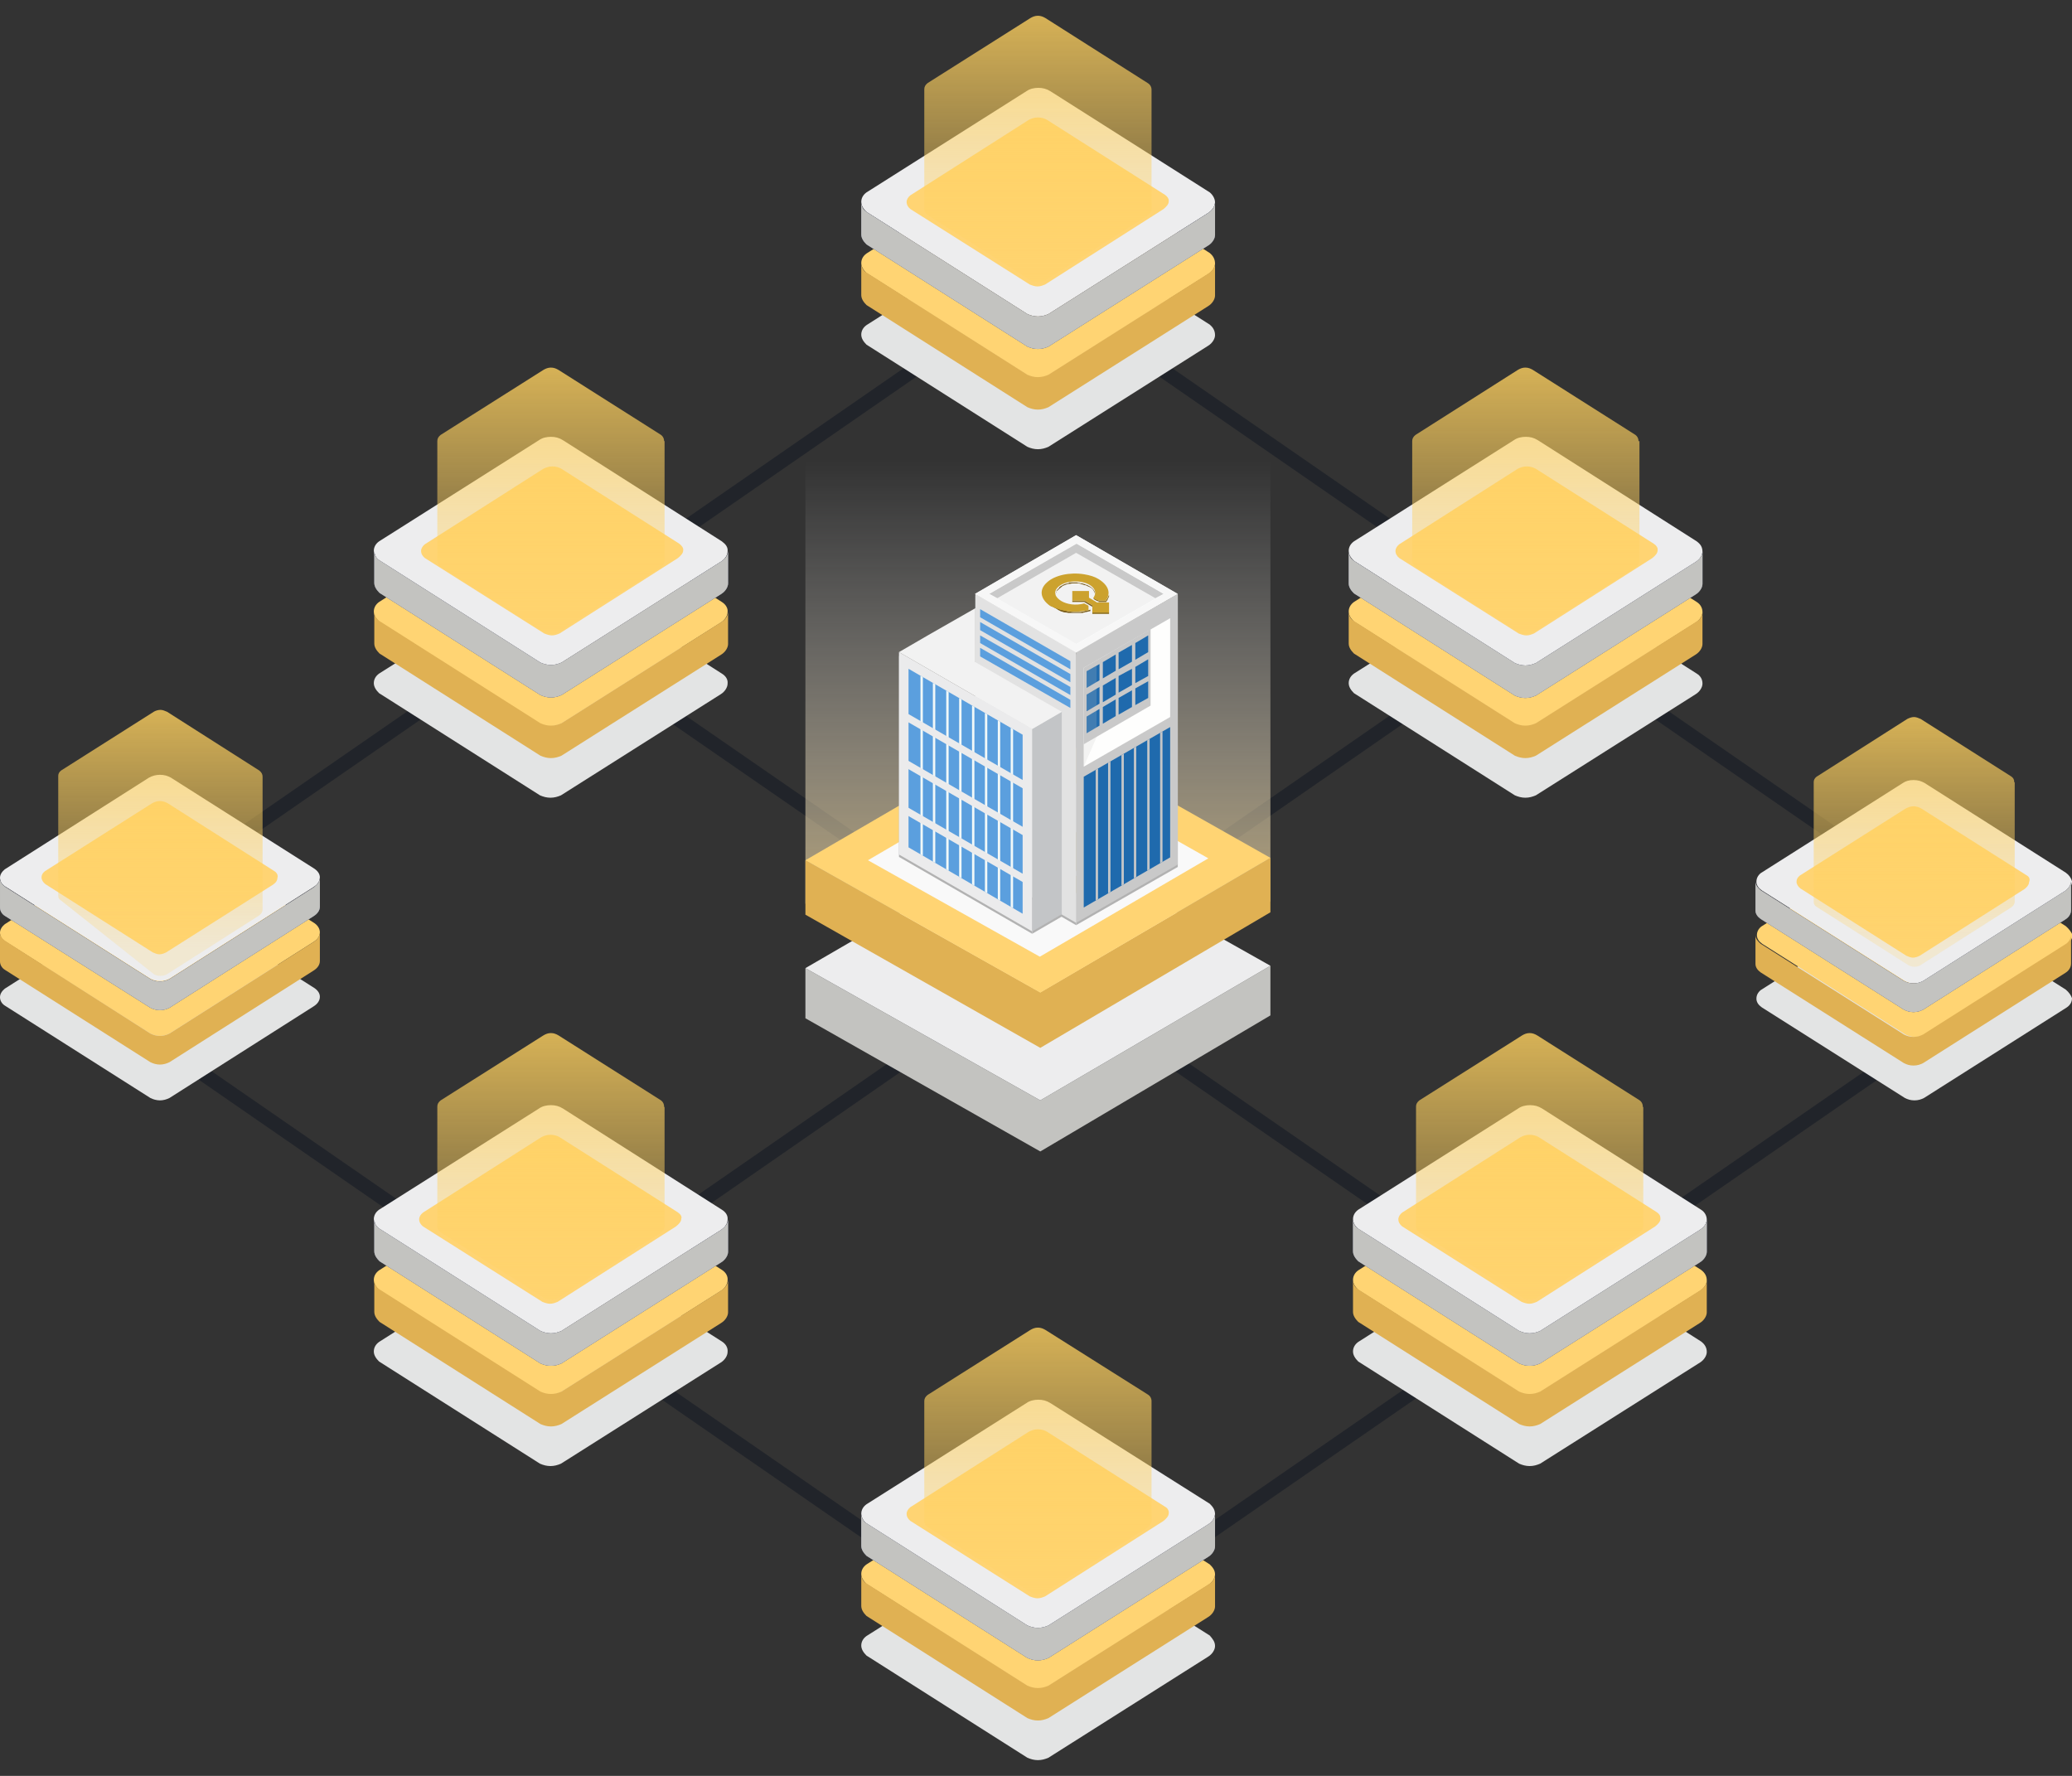 <?xml version="1.0" encoding="utf-8"?>
<!-- Generator: Adobe Illustrator 19.0.0, SVG Export Plug-In . SVG Version: 6.00 Build 0)  -->
<svg version="1.1" id="Layer_1" xmlns="http://www.w3.org/2000/svg" xmlns:xlink="http://www.w3.org/1999/xlink" x="0px" y="0px"
	 viewBox="56 234.9 434 372" style="enable-background:new 56 234.9 434 372;" xml:space="preserve">
<rect x="56" y="234.9" width="434" height="372" fill="#333333" stroke="none"/>
<style type="text/css">
	.st0{opacity:0.5;fill:none;stroke:#101723;stroke-width:3;stroke-miterlimit:10;enable-background:new    ;}
	.st1{fill:#E3E4E4;}
	.st2{fill:#FFD473;}
	.st3{fill:#E0B153;}
	.st4{fill:#EDEDEE;}
	.st5{fill:#6C6F80;}
	.st6{fill:#C3C3C0;}
	.st7{fill:url(#SVGID_1_);}
	.st8{fill:url(#SVGID_2_);}
	.st9{fill:url(#SVGID_3_);}
	.st10{fill:url(#SVGID_4_);}
	.st11{fill:url(#SVGID_5_);}
	.st12{fill:url(#SVGID_6_);}
	.st13{fill:url(#SVGID_7_);}
	.st14{fill:url(#SVGID_8_);}
	.st15{fill:url(#SVGID_9_);}
	.st16{fill:#F9F9F9;}
	.st17{fill:#CCA22E;}
	.st18{fill:#B2B2B2;}
	.st19{fill:#C9C9C9;}
	.st20{fill:#E2E2E2;}
	.st21{fill:#EBEBEC;}
	.st22{fill:#C3C5C7;}
	.st23{fill:#F2F2F2;}
	.st24{fill:#FEFEFD;}
	.st25{fill:#1F6AAD;}
	.st26{opacity:0.2;fill:#C9C9C9;enable-background:new    ;}
	.st27{fill:#F1F8F8;}
	.st28{fill:#5B9FDE;}
	.st29{fill:#F7F7F7;}
	.st30{clip-path:url(#SVGID_11_);}
	.st31{clip-path:url(#SVGID_13_);}
	.st32{enable-background:new    ;}
	.st33{clip-path:url(#SVGID_15_);enable-background:new    ;}
	.st34{fill:#6A5417;}
	.st35{fill:#665117;}
	.st36{fill:#8E701F;}
	.st37{fill:#7A5D1B;}
</style>
<g>
	<polygon id="XMLID_10662_" class="st0" points="66.3,437.6 273.4,580.7 480.6,437.6 273.4,294.4 	"/>
	<line id="XMLID_10661_" class="st0" x1="169.9" y1="509.4" x2="377" y2="365.9"/>
	<line id="XMLID_5229_" class="st0" x1="169.9" y1="366.1" x2="377" y2="509.2"/>
</g>
<path class="st1" d="M207.2,376L207.2,376l-33.3-21.2c-0.8-0.5-1.6-0.7-2.5-0.7s-1.8,0.2-2.5,0.7L135.4,376c-0.7,0.5-1.1,1.2-1.1,2
	c0,0.8,0.5,1.5,1.1,2.1l33.7,21.4c0.7,0.3,1.4,0.5,2.2,0.5c0.8,0,1.5-0.2,2.2-0.5l0,0l33.5-21.2c0.8-0.5,1.4-1.4,1.4-2.2
	C208.5,377.2,208,376.5,207.2,376z"/>
<path class="st2" d="M207.2,361L207.2,361l-33.3-21.2c-0.8-0.5-1.6-0.7-2.5-0.7s-1.8,0.2-2.5,0.7L135.4,361c-0.7,0.5-1.1,1.2-1.1,2
	c0,0.8,0.5,1.5,1.1,2.1l33.7,21.4c0.7,0.3,1.4,0.5,2.2,0.5c0.8,0,1.5-0.2,2.2-0.5l0,0l33.5-21.2c0.8-0.5,1.4-1.4,1.4-2.2
	C208.5,362.3,208,361.5,207.2,361z"/>
<path class="st3" d="M207.1,365.2l-33.5,21.2l0,0c-0.7,0.3-1.4,0.5-2.2,0.5c-0.8,0-1.5-0.2-2.2-0.5l-33.7-21.4
	c-0.8-0.5-1.1-1.3-1.1-2.1c0,0,0,6.3,0,6.8c0,0.8,0.5,1.5,1.1,2.1l33.7,21.4c0.7,0.3,1.4,0.5,2.2,0.5c0.8,0,1.5-0.2,2.2-0.5l0,0
	l33.5-21.2c0.8-0.5,1.4-1.4,1.4-2.2c0-0.5,0-6.8,0-6.8C208.5,363.9,207.9,364.7,207.1,365.2z"/>
<path class="st4" d="M207.2,348.3L207.2,348.3l-33.3-21.2c-0.8-0.5-1.6-0.7-2.5-0.7s-1.8,0.2-2.5,0.7l-33.5,21.2
	c-0.7,0.5-1.1,1.2-1.1,2s0.5,1.5,1.1,2.1l33.7,21.4c0.7,0.3,1.4,0.5,2.2,0.5c0.8,0,1.5-0.2,2.2-0.5l0,0l33.5-21.2
	c0.8-0.5,1.4-1.4,1.4-2.2C208.5,349.5,208,348.9,207.2,348.3z"/>
<path class="st5" d="M207.1,352.5l-33.5,21.2l0,0c-0.7,0.3-1.4,0.5-2.2,0.5c-0.8,0-1.5-0.2-2.2-0.5l-33.7-21.4
	c-0.8-0.5-1.1-1.3-1.1-2.1c0,0,0,6.3,0,6.8c0,0.8,0.5,1.5,1.1,2.1l33.7,21.4c0.7,0.3,1.4,0.5,2.2,0.5c0.8,0,1.5-0.2,2.2-0.5l0,0
	l33.5-21.2c0.8-0.5,1.4-1.4,1.4-2.2c0-0.5,0-6.8,0-6.8C208.5,351.2,207.9,352,207.1,352.5z"/>
<path class="st5" d="M207.1,352.5l-33.5,21.2l0,0c-0.7,0.3-1.4,0.5-2.2,0.5c-0.8,0-1.5-0.2-2.2-0.5l-33.7-21.4
	c-0.8-0.5-1.1-1.3-1.1-2.1c0,0,0,6.3,0,6.8c0,0.8,0.5,1.5,1.1,2.1l33.7,21.4c0.7,0.3,1.4,0.5,2.2,0.5c0.8,0,1.5-0.2,2.2-0.5l0,0
	l33.5-21.2c0.8-0.5,1.4-1.4,1.4-2.2c0-0.5,0-6.8,0-6.8C208.5,351.2,207.9,352,207.1,352.5z"/>
<path class="st6" d="M207.1,352.5l-33.5,21.2l0,0c-0.7,0.3-1.4,0.5-2.2,0.5c-0.8,0-1.5-0.2-2.2-0.5l-33.7-21.4
	c-0.8-0.5-1.1-1.3-1.1-2.1c0,0,0,6.3,0,6.8c0,0.8,0.5,1.5,1.1,2.1l33.7,21.4c0.7,0.3,1.4,0.5,2.2,0.5c0.8,0,1.5-0.2,2.2-0.5l0,0
	l33.5-21.2c0.8-0.5,1.4-1.4,1.4-2.2c0-0.5,0-6.8,0-6.8C208.5,351.2,207.9,352,207.1,352.5z"/>
<path class="st2" d="M198.3,348.8L198.3,348.8l-24.7-15.7c-0.5-0.3-1.2-0.5-1.9-0.5c-0.7,0-1.3,0.2-1.9,0.5L145,348.9
	c-0.5,0.4-0.8,0.9-0.8,1.4c0,0.6,0.3,1.1,0.8,1.5l25,15.8c0.5,0.2,1.1,0.4,1.6,0.4c0.6,0,1.1-0.2,1.6-0.4l0,0l24.8-15.8
	c0.6-0.5,1.1-1,1.1-1.6C199.2,349.7,198.8,349.2,198.3,348.8z"/>
<path class="st1" d="M411.4,376L411.4,376l-33.3-21.2c-0.8-0.5-1.6-0.7-2.5-0.7c-0.9,0-1.8,0.2-2.5,0.7L339.6,376
	c-0.7,0.5-1.1,1.2-1.1,2c0,0.8,0.5,1.5,1.1,2.1l33.7,21.4c0.7,0.3,1.4,0.5,2.2,0.5c0.8,0,1.5-0.2,2.2-0.5l0,0l33.5-21.2
	c0.8-0.5,1.4-1.4,1.4-2.2C412.6,377.2,412.2,376.5,411.4,376z"/>
<path class="st2" d="M411.4,361L411.4,361l-33.3-21.2c-0.8-0.5-1.6-0.7-2.5-0.7c-0.9,0-1.8,0.2-2.5,0.7L339.6,361
	c-0.7,0.5-1.1,1.2-1.1,2c0,0.8,0.5,1.5,1.1,2.1l33.7,21.4c0.7,0.3,1.4,0.5,2.2,0.5c0.8,0,1.5-0.2,2.2-0.5l0,0l33.5-21.2
	c0.8-0.5,1.4-1.4,1.4-2.2C412.6,362.3,412.2,361.5,411.4,361z"/>
<path class="st3" d="M411.2,365.2l-33.5,21.2l0,0c-0.7,0.3-1.4,0.5-2.2,0.5c-0.8,0-1.5-0.2-2.2-0.5l-33.7-21.4
	c-0.8-0.5-1.1-1.3-1.1-2.1c0,0,0,6.3,0,6.8c0,0.8,0.5,1.5,1.1,2.1l33.7,21.4c0.7,0.3,1.4,0.5,2.2,0.5c0.8,0,1.5-0.2,2.2-0.5l0,0
	l33.5-21.2c0.8-0.5,1.4-1.4,1.4-2.2c0-0.5,0-6.8,0-6.8C412.6,363.9,412.1,364.7,411.2,365.2z"/>
<path class="st4" d="M411.4,348.3L411.4,348.3l-33.3-21.2c-0.8-0.5-1.6-0.7-2.5-0.7c-0.9,0-1.8,0.2-2.5,0.7l-33.5,21.2
	c-0.7,0.5-1.1,1.2-1.1,2s0.5,1.5,1.1,2.1l33.7,21.5c0.7,0.3,1.4,0.5,2.2,0.5c0.8,0,1.5-0.2,2.2-0.5l0,0l33.5-21.2
	c0.8-0.5,1.4-1.4,1.4-2.2C412.6,349.5,412.2,348.9,411.4,348.3z"/>
<path class="st5" d="M411.2,352.6l-33.5,21.2l0,0c-0.7,0.3-1.4,0.5-2.2,0.5c-0.8,0-1.5-0.2-2.2-0.5l-33.7-21.4
	c-0.8-0.5-1.1-1.3-1.1-2.1c0,0,0,6.3,0,6.8c0,0.8,0.5,1.5,1.1,2.1l33.7,21.4c0.7,0.3,1.4,0.5,2.2,0.5c0.8,0,1.5-0.2,2.2-0.5l0,0
	l33.5-21.2c0.8-0.5,1.4-1.4,1.4-2.2c0-0.5,0-6.8,0-6.8C412.6,351.2,412.1,352,411.2,352.6z"/>
<path class="st5" d="M411.2,352.6l-33.5,21.2l0,0c-0.7,0.3-1.4,0.5-2.2,0.5c-0.8,0-1.5-0.2-2.2-0.5l-33.7-21.4
	c-0.8-0.5-1.1-1.3-1.1-2.1c0,0,0,6.3,0,6.8c0,0.8,0.5,1.5,1.1,2.1l33.7,21.4c0.7,0.3,1.4,0.5,2.2,0.5c0.8,0,1.5-0.2,2.2-0.5l0,0
	l33.5-21.2c0.8-0.5,1.4-1.4,1.4-2.2c0-0.5,0-6.8,0-6.8C412.6,351.2,412.1,352,411.2,352.6z"/>
<path class="st6" d="M411.2,352.6l-33.5,21.2l0,0c-0.7,0.3-1.4,0.5-2.2,0.5c-0.8,0-1.5-0.2-2.2-0.5l-33.7-21.4
	c-0.8-0.5-1.1-1.3-1.1-2.1c0,0,0,6.3,0,6.8c0,0.8,0.5,1.5,1.1,2.1l33.7,21.4c0.7,0.3,1.4,0.5,2.2,0.5c0.8,0,1.5-0.2,2.2-0.5l0,0
	l33.5-21.2c0.8-0.5,1.4-1.4,1.4-2.2c0-0.5,0-6.8,0-6.8C412.6,351.2,412.1,352,411.2,352.6z"/>
<path class="st2" d="M402.4,348.8L402.4,348.8l-24.7-15.7c-0.5-0.3-1.2-0.5-1.9-0.5s-1.3,0.2-1.9,0.5l-24.8,15.8
	c-0.5,0.4-0.8,0.9-0.8,1.4c0,0.6,0.3,1.1,0.8,1.5l25,15.8c0.5,0.2,1.1,0.4,1.6,0.4c0.6,0,1.1-0.2,1.6-0.4l0,0l24.8-15.8
	c0.6-0.5,1.1-1,1.1-1.6C403.3,349.7,403,349.2,402.4,348.8z"/>
<path class="st1" d="M309.4,302.9L309.4,302.9L276,281.7c-0.8-0.5-1.6-0.7-2.5-0.7s-1.8,0.2-2.5,0.7L237.5,303
	c-0.7,0.5-1.1,1.2-1.1,2s0.5,1.5,1.1,2.1l33.7,21.4c0.7,0.3,1.4,0.5,2.2,0.5c0.8,0,1.5-0.2,2.2-0.5l0,0l33.5-21.2
	c0.8-0.5,1.4-1.4,1.4-2.2C310.5,304.1,310,303.4,309.4,302.9z"/>
<path class="st2" d="M309.4,287.9L309.4,287.9L276,266.7c-0.8-0.5-1.6-0.7-2.5-0.7s-1.8,0.2-2.5,0.7L237.5,288
	c-0.7,0.5-1.1,1.2-1.1,2s0.5,1.5,1.1,2.1l33.7,21.4c0.7,0.3,1.4,0.5,2.2,0.5c0.8,0,1.5-0.2,2.2-0.5l0,0l33.5-21.2
	c0.8-0.5,1.4-1.4,1.4-2.2C310.5,289.1,310,288.4,309.4,287.9z"/>
<path class="st3" d="M309.1,292.2l-33.5,21.2l0,0c-0.7,0.3-1.4,0.5-2.2,0.5c-0.8,0-1.5-0.2-2.2-0.5L237.5,292
	c-0.8-0.5-1.1-1.3-1.1-2.1c0,0,0,6.3,0,6.8c0,0.8,0.5,1.5,1.1,2.1l33.7,21.4c0.7,0.3,1.4,0.5,2.2,0.5c0.8,0,1.5-0.2,2.2-0.5l0,0
	l33.5-21.2c0.8-0.5,1.4-1.4,1.4-2.2c0-0.5,0-6.8,0-6.8C310.5,290.8,310,291.6,309.1,292.2z"/>
<path class="st4" d="M309.4,275.2L309.4,275.2L276,254c-0.8-0.5-1.6-0.7-2.5-0.7s-1.8,0.2-2.5,0.7l-33.5,21.2
	c-0.7,0.5-1.1,1.2-1.1,2s0.5,1.5,1.1,2.1l33.7,21.4c0.7,0.3,1.4,0.5,2.2,0.5c0.8,0,1.5-0.2,2.2-0.5l0,0l33.5-21.2
	c0.8-0.5,1.4-1.4,1.4-2.2C310.5,276.5,310,275.7,309.4,275.2z"/>
<path class="st2" d="M300,275.7L300,275.7l-24.7-15.7c-0.5-0.3-1.2-0.5-1.9-0.5c-0.7,0-1.3,0.2-1.9,0.5l-24.8,15.8
	c-0.5,0.4-0.8,0.9-0.8,1.4c0,0.6,0.3,1.1,0.8,1.5l25,15.8c0.5,0.2,1.1,0.4,1.6,0.4c0.6,0,1.1-0.2,1.6-0.4l0,0l24.8-15.8
	c0.6-0.5,1.1-1,1.1-1.6C300.9,276.7,300.6,276.1,300,275.7z"/>
<path class="st5" d="M309.1,279.5l-33.5,21.2l0,0c-0.7,0.3-1.4,0.5-2.2,0.5c-0.8,0-1.5-0.2-2.2-0.5l-33.7-21.4
	c-0.8-0.5-1.1-1.3-1.1-2.1c0,0,0,6.3,0,6.8c0,0.8,0.5,1.5,1.1,2.1l33.7,21.4c0.7,0.3,1.4,0.5,2.2,0.5c0.8,0,1.5-0.2,2.2-0.5l0,0
	l33.5-21.2c0.8-0.5,1.4-1.4,1.4-2.2c0-0.5,0-6.8,0-6.8C310.5,278.1,310,278.9,309.1,279.5z"/>
<path class="st5" d="M309.1,279.5l-33.5,21.2l0,0c-0.7,0.3-1.4,0.5-2.2,0.5c-0.8,0-1.5-0.2-2.2-0.5l-33.7-21.4
	c-0.8-0.5-1.1-1.3-1.1-2.1c0,0,0,6.3,0,6.8c0,0.8,0.5,1.5,1.1,2.1l33.7,21.4c0.7,0.3,1.4,0.5,2.2,0.5c0.8,0,1.5-0.2,2.2-0.5l0,0
	l33.5-21.2c0.8-0.5,1.4-1.4,1.4-2.2c0-0.5,0-6.8,0-6.8C310.5,278.1,310,278.9,309.1,279.5z"/>
<path class="st6" d="M309.1,279.5l-33.5,21.2l0,0c-0.7,0.3-1.4,0.5-2.2,0.5c-0.8,0-1.5-0.2-2.2-0.5l-33.7-21.4
	c-0.8-0.5-1.1-1.3-1.1-2.1c0,0,0,6.3,0,6.8c0,0.8,0.5,1.5,1.1,2.1l33.7,21.4c0.7,0.3,1.4,0.5,2.2,0.5c0.8,0,1.5-0.2,2.2-0.5l0,0
	l33.5-21.2c0.8-0.5,1.4-1.4,1.4-2.2c0-0.5,0-6.8,0-6.8C310.5,278.1,310,278.9,309.1,279.5z"/>
<path class="st1" d="M309.4,577.5L309.4,577.5L276,556.4c-0.8-0.5-1.6-0.7-2.5-0.7s-1.8,0.2-2.5,0.7l-33.5,21.2
	c-0.7,0.5-1.1,1.2-1.1,2c0,0.8,0.5,1.5,1.1,2.1l33.7,21.4c0.7,0.3,1.4,0.5,2.2,0.5c0.8,0,1.5-0.2,2.2-0.5l0,0l33.5-21.2
	c0.8-0.5,1.4-1.4,1.4-2.2C310.5,578.8,310,578.2,309.4,577.5z"/>
<path class="st2" d="M309.4,562.6L309.4,562.6L276,541.4c-0.8-0.5-1.6-0.7-2.5-0.7s-1.8,0.2-2.5,0.7l-33.5,21.2
	c-0.7,0.5-1.1,1.2-1.1,2c0,0.8,0.5,1.5,1.1,2.1l33.7,21.4c0.7,0.3,1.4,0.5,2.2,0.5c0.8,0,1.5-0.2,2.2-0.5l0,0l33.5-21.2
	c0.8-0.5,1.4-1.4,1.4-2.2C310.5,563.8,310,563.2,309.4,562.6z"/>
<path class="st3" d="M309.1,566.8L275.6,588l0,0c-0.7,0.3-1.4,0.5-2.2,0.5c-0.8,0-1.5-0.2-2.2-0.5l-33.7-21.4
	c-0.8-0.5-1.1-1.3-1.1-2.1c0,0,0,6.3,0,6.8c0,0.8,0.5,1.5,1.1,2.1l33.7,21.4c0.7,0.3,1.4,0.5,2.2,0.5c0.8,0,1.5-0.2,2.2-0.5l0,0
	l33.5-21.2c0.8-0.5,1.4-1.4,1.4-2.2c0-0.5,0-6.8,0-6.8C310.5,565.5,310,566.3,309.1,566.8z"/>
<path class="st4" d="M309.4,549.9L309.4,549.9L276,528.8c-0.8-0.5-1.6-0.7-2.5-0.7s-1.8,0.2-2.5,0.7L237.5,550
	c-0.7,0.5-1.1,1.2-1.1,2s0.5,1.5,1.1,2.1l33.7,21.4c0.7,0.3,1.4,0.5,2.2,0.5c0.8,0,1.5-0.2,2.2-0.5l0,0l33.5-21.2
	c0.8-0.5,1.4-1.4,1.4-2.2C310.5,551.1,310,550.5,309.4,549.9z"/>
<path class="st2" d="M300,550.5L300,550.5l-24.7-15.7c-0.5-0.3-1.2-0.5-1.9-0.5c-0.7,0-1.3,0.2-1.9,0.5l-24.8,15.8
	c-0.5,0.4-0.8,0.9-0.8,1.4c0,0.6,0.3,1.1,0.8,1.5l25,15.8c0.5,0.2,1.1,0.4,1.6,0.4c0.6,0,1.1-0.2,1.6-0.4l0,0l24.8-15.8
	c0.6-0.5,1.1-1,1.1-1.6C300.9,551.4,300.6,550.8,300,550.5z"/>
<path class="st5" d="M309.1,554.2l-33.5,21.2l0,0c-0.7,0.3-1.4,0.5-2.2,0.5c-0.8,0-1.5-0.2-2.2-0.5L237.5,554
	c-0.8-0.5-1.1-1.3-1.1-2.1c0,0,0,6.3,0,6.8c0,0.8,0.5,1.5,1.1,2.1l33.7,21.4c0.7,0.3,1.4,0.5,2.2,0.5c0.8,0,1.5-0.2,2.2-0.5l0,0
	l33.5-21.2c0.8-0.5,1.4-1.4,1.4-2.2c0-0.5,0-6.8,0-6.8C310.5,552.8,310,553.6,309.1,554.2z"/>
<path class="st5" d="M309.1,554.2l-33.5,21.2l0,0c-0.7,0.3-1.4,0.5-2.2,0.5c-0.8,0-1.5-0.2-2.2-0.5L237.5,554
	c-0.8-0.5-1.1-1.3-1.1-2.1c0,0,0,6.3,0,6.8c0,0.8,0.5,1.5,1.1,2.1l33.7,21.4c0.7,0.3,1.4,0.5,2.2,0.5c0.8,0,1.5-0.2,2.2-0.5l0,0
	l33.5-21.2c0.8-0.5,1.4-1.4,1.4-2.2c0-0.5,0-6.8,0-6.8C310.5,552.8,310,553.6,309.1,554.2z"/>
<path class="st6" d="M309.1,554.2l-33.5,21.2l0,0c-0.7,0.3-1.4,0.5-2.2,0.5c-0.8,0-1.5-0.2-2.2-0.5L237.5,554
	c-0.8-0.5-1.1-1.3-1.1-2.1c0,0,0,6.3,0,6.8c0,0.8,0.5,1.5,1.1,2.1l33.7,21.4c0.7,0.3,1.4,0.5,2.2,0.5c0.8,0,1.5-0.2,2.2-0.5l0,0
	l33.5-21.2c0.8-0.5,1.4-1.4,1.4-2.2c0-0.5,0-6.8,0-6.8C310.5,552.8,310,553.6,309.1,554.2z"/>
<path class="st1" d="M488.7,442.2L488.7,442.2l-29.6-18.8c-0.7-0.4-1.4-0.6-2.3-0.6s-1.6,0.2-2.2,0.6l-29.8,18.9
	c-0.6,0.5-0.9,1.1-0.9,1.8c0,0.7,0.4,1.3,1.1,1.8l30,19c0.6,0.3,1.2,0.5,2,0.5s1.4-0.2,2-0.5l0,0l29.8-18.9c0.8-0.5,1.2-1.2,1.2-2
	C489.8,443.4,489.4,442.8,488.7,442.2z"/>
<path class="st2" d="M488.7,428.9L488.7,428.9l-29.6-18.8c-0.7-0.4-1.4-0.6-2.3-0.6s-1.6,0.2-2.2,0.6L424.9,429
	c-0.6,0.5-0.9,1.1-0.9,1.8c0,0.7,0.4,1.3,1.1,1.8l30,19c0.6,0.3,1.2,0.5,2,0.5s1.4-0.2,2-0.5l0,0l29.8-18.9c0.8-0.5,1.2-1.2,1.2-2
	C489.8,430.1,489.4,429.5,488.7,428.9z"/>
<path class="st3" d="M488.6,432.7l-29.8,18.9l0,0c-0.6,0.3-1.2,0.5-2,0.5s-1.4-0.2-2-0.5l-30-19c-0.6-0.5-1.1-1.1-1.1-1.8
	c0,0,0,5.6,0,6c0,0.7,0.4,1.3,1.1,1.8l30,19c0.6,0.3,1.2,0.5,2,0.5s1.4-0.2,2-0.5l0,0l29.8-18.9c0.8-0.5,1.2-1.2,1.2-2
	c0-0.5,0-6,0-6C489.8,431.5,489.3,432.3,488.6,432.7z"/>
<path class="st4" d="M488.7,417.7L488.7,417.7l-29.6-18.8c-0.7-0.4-1.4-0.6-2.3-0.6s-1.6,0.2-2.2,0.6l-29.8,18.9
	c-0.6,0.5-0.9,1.1-0.9,1.8s0.4,1.3,1.1,1.8l30,19c0.6,0.3,1.2,0.5,2,0.5s1.4-0.2,2-0.5l0,0l29.8-18.9c0.8-0.5,1.2-1.2,1.2-2
	C489.8,418.8,489.4,418.2,488.7,417.7z"/>
<path class="st2" d="M480.4,418.2L480.4,418.2l-21.9-13.9c-0.5-0.3-1.1-0.5-1.7-0.5c-0.6,0-1.1,0.2-1.7,0.5l-22.1,14
	c-0.5,0.4-0.7,0.8-0.7,1.3c0,0.5,0.3,1,0.8,1.4l22.2,14.1c0.5,0.2,0.9,0.4,1.4,0.4s1-0.2,1.4-0.4l0,0l22-14c0.5-0.4,0.9-0.9,0.9-1.4
	C481.3,419,481,418.5,480.4,418.2z"/>
<path class="st5" d="M488.6,421.5l-29.8,18.9l0,0c-0.6,0.3-1.2,0.5-2,0.5s-1.4-0.2-2-0.5l-30-19c-0.6-0.5-1.1-1.1-1.1-1.8
	c0,0,0,5.6,0,6c0,0.7,0.4,1.3,1.1,1.8l30,19c0.6,0.3,1.2,0.5,2,0.5s1.4-0.2,2-0.5l0,0l29.8-18.9c0.8-0.5,1.2-1.2,1.2-2
	c0-0.5,0-6,0-6C489.8,420.2,489.3,421,488.6,421.5z"/>
<path class="st5" d="M488.6,421.5l-29.8,18.9l0,0c-0.6,0.3-1.2,0.5-2,0.5s-1.4-0.2-2-0.5l-30-19c-0.6-0.5-1.1-1.1-1.1-1.8
	c0,0,0,5.6,0,6c0,0.7,0.4,1.3,1.1,1.8l30,19c0.6,0.3,1.2,0.5,2,0.5s1.4-0.2,2-0.5l0,0l29.8-18.9c0.8-0.5,1.2-1.2,1.2-2
	c0-0.5,0-6,0-6C489.8,420.2,489.3,421,488.6,421.5z"/>
<path class="st6" d="M488.6,421.5l-29.8,18.9l0,0c-0.6,0.3-1.2,0.5-2,0.5s-1.4-0.2-2-0.5l-30-19c-0.6-0.5-1.1-1.1-1.1-1.8
	c0,0,0,5.6,0,6c0,0.7,0.4,1.3,1.1,1.8l30,19c0.6,0.3,1.2,0.5,2,0.5s1.4-0.2,2-0.5l0,0l29.8-18.9c0.8-0.5,1.2-1.2,1.2-2
	c0-0.5,0-6,0-6C489.8,420.2,489.3,421,488.6,421.5z"/>
<path class="st1" d="M121.9,441.9L121.9,441.9l-30.1-19.1c-0.7-0.4-1.4-0.6-2.3-0.6c-0.8,0-1.6,0.2-2.3,0.6L57,442
	c-0.6,0.5-1,1.1-1,1.8s0.4,1.4,1.1,1.8l30.4,19.3c0.6,0.3,1.3,0.5,2,0.5s1.4-0.2,2-0.5l0,0l30.2-19.2c0.8-0.5,1.3-1.2,1.3-2
	C123,443,122.6,442.4,121.9,441.9z"/>
<path class="st2" d="M121.9,428.3L121.9,428.3l-30.1-19.1c-0.7-0.4-1.4-0.6-2.3-0.6c-0.8,0-1.6,0.2-2.3,0.6L57,428.5
	c-0.6,0.5-1,1.1-1,1.8s0.4,1.4,1.1,1.8l30.4,19.3c0.6,0.3,1.3,0.5,2,0.5s1.4-0.2,2-0.5l0,0l30.2-19.2c0.8-0.5,1.3-1.2,1.3-2
	C123,429.5,122.6,428.8,121.9,428.3z"/>
<path class="st3" d="M121.7,432.2l-30.2,19.2l0,0c-0.6,0.3-1.3,0.5-2,0.5s-1.4-0.2-2-0.5L57.1,432c-0.7-0.5-1.1-1.1-1.1-1.8
	c0,0,0,5.7,0,6.1c0,0.7,0.4,1.4,1.1,1.8l30.4,19.3c0.6,0.3,1.3,0.5,2,0.5s1.4-0.2,2-0.5l0,0l30.2-19.2c0.8-0.5,1.3-1.2,1.3-2
	c0-0.5,0-6.1,0-6.1C123,431,122.5,431.7,121.7,432.2z"/>
<path class="st4" d="M121.9,416.9L121.9,416.9l-30.1-19.1c-0.7-0.4-1.4-0.6-2.3-0.6c-0.8,0-1.6,0.2-2.3,0.6L57,417
	c-0.6,0.5-1,1.1-1,1.8c0,0.7,0.4,1.4,1.1,1.8l30.4,19.3c0.6,0.3,1.3,0.5,2,0.5s1.4-0.2,2-0.5l0,0l30.2-19.2c0.8-0.5,1.3-1.2,1.3-2
	C123,418,122.6,417.4,121.9,416.9z"/>
<path class="st2" d="M113.5,417.4L113.5,417.4l-22.3-14.2c-0.5-0.3-1.1-0.5-1.7-0.5c-0.6,0-1.2,0.2-1.7,0.5l-22.4,14.2
	c-0.5,0.4-0.7,0.8-0.7,1.3c0,0.5,0.3,1,0.8,1.4l22.5,14.3c0.5,0.2,0.9,0.4,1.4,0.4s1-0.2,1.4-0.4l0,0l22.4-14.2
	c0.6-0.4,0.9-0.9,0.9-1.4C114.3,418.3,114,417.7,113.5,417.4z"/>
<path class="st5" d="M121.7,420.8L91.5,440l0,0c-0.6,0.3-1.3,0.5-2,0.5s-1.4-0.2-2-0.5l-30.4-19.3c-0.7-0.5-1.1-1.1-1.1-1.8
	c0,0,0,5.7,0,6.1c0,0.7,0.4,1.4,1.1,1.8L87.5,446c0.6,0.3,1.3,0.5,2,0.5s1.4-0.2,2-0.5l0,0l30.2-19.2c0.8-0.5,1.3-1.2,1.3-2
	c0-0.5,0-6.1,0-6.1C123,419.6,122.5,420.2,121.7,420.8z"/>
<path class="st5" d="M121.7,420.8L91.5,440l0,0c-0.6,0.3-1.3,0.5-2,0.5s-1.4-0.2-2-0.5l-30.4-19.3c-0.7-0.5-1.1-1.1-1.1-1.8
	c0,0,0,5.7,0,6.1c0,0.7,0.4,1.4,1.1,1.8L87.5,446c0.6,0.3,1.3,0.5,2,0.5s1.4-0.2,2-0.5l0,0l30.2-19.2c0.8-0.5,1.3-1.2,1.3-2
	c0-0.5,0-6.1,0-6.1C123,419.6,122.5,420.2,121.7,420.8z"/>
<path class="st6" d="M121.7,420.8L91.5,440l0,0c-0.6,0.3-1.3,0.5-2,0.5s-1.4-0.2-2-0.5l-30.4-19.3c-0.7-0.5-1.1-1.1-1.1-1.8
	c0,0,0,5.7,0,6.1c0,0.7,0.4,1.4,1.1,1.8L87.5,446c0.6,0.3,1.3,0.5,2,0.5s1.4-0.2,2-0.5l0,0l30.2-19.2c0.8-0.5,1.3-1.2,1.3-2
	c0-0.5,0-6.1,0-6.1C123,419.6,122.5,420.2,121.7,420.8z"/>
<path class="st1" d="M207.2,515.9L207.2,515.9l-33.3-21.2c-0.8-0.5-1.6-0.7-2.5-0.7s-1.8,0.2-2.5,0.7L135.4,516
	c-0.7,0.5-1.1,1.2-1.1,2s0.5,1.5,1.1,2.1l33.7,21.4c0.7,0.3,1.4,0.5,2.2,0.5c0.8,0,1.5-0.2,2.2-0.5l0,0l33.5-21.2
	c0.8-0.5,1.4-1.4,1.4-2.2C208.5,517.2,208,516.4,207.2,515.9z"/>
<path class="st2" d="M207.2,500.9L207.2,500.9l-33.3-21.2c-0.8-0.5-1.6-0.7-2.5-0.7s-1.8,0.2-2.5,0.7L135.4,501
	c-0.7,0.5-1.1,1.2-1.1,2s0.5,1.5,1.1,2.1l33.7,21.4c0.7,0.3,1.4,0.5,2.2,0.5c0.8,0,1.5-0.2,2.2-0.5l0,0l33.5-21.2
	c0.8-0.5,1.4-1.4,1.4-2.2C208.5,502.2,208,501.4,207.2,500.9z"/>
<path class="st3" d="M207.1,505.2l-33.5,21.2l0,0c-0.7,0.3-1.4,0.5-2.2,0.5c-0.8,0-1.5-0.2-2.2-0.5L135.5,505
	c-0.8-0.5-1.1-1.3-1.1-2.1c0,0,0,6.3,0,6.8c0,0.8,0.5,1.5,1.1,2.1l33.7,21.4c0.7,0.3,1.4,0.5,2.2,0.5c0.8,0,1.5-0.2,2.2-0.5l0,0
	l33.5-21.2c0.8-0.5,1.4-1.4,1.4-2.2c0-0.5,0-6.8,0-6.8C208.5,503.9,207.9,504.6,207.1,505.2z"/>
<path class="st4" d="M207.2,488.3L207.2,488.3l-33.3-21.2c-0.8-0.5-1.6-0.7-2.5-0.7s-1.8,0.2-2.5,0.7l-33.5,21.2
	c-0.7,0.5-1.1,1.2-1.1,2c0,0.8,0.5,1.5,1.1,2.1l33.7,21.4c0.7,0.3,1.4,0.5,2.2,0.5c0.8,0,1.5-0.2,2.2-0.5l0,0l33.5-21.2
	c0.8-0.5,1.4-1.4,1.4-2.2C208.5,489.5,208,488.8,207.2,488.3z"/>
<path class="st2" d="M197.9,488.8L197.9,488.8l-24.7-15.7c-0.5-0.3-1.2-0.5-1.9-0.5c-0.7,0-1.3,0.2-1.9,0.5l-24.8,15.8
	c-0.5,0.4-0.8,0.9-0.8,1.4c0,0.6,0.3,1.1,0.8,1.5l25,15.8c0.5,0.2,1.1,0.4,1.6,0.4c0.6,0,1.1-0.2,1.6-0.4l0,0l24.8-15.8
	c0.6-0.5,1.1-1,1.1-1.6C198.9,489.7,198.5,489.2,197.9,488.8z"/>
<path class="st5" d="M207.1,492.5l-33.5,21.2l0,0c-0.7,0.3-1.4,0.5-2.2,0.5c-0.8,0-1.5-0.2-2.2-0.5l-33.7-21.4
	c-0.8-0.5-1.1-1.3-1.1-2.1c0,0,0,6.3,0,6.8c0,0.8,0.5,1.5,1.1,2.1l33.7,21.4c0.7,0.3,1.4,0.5,2.2,0.5c0.8,0,1.5-0.2,2.2-0.5l0,0
	l33.5-21.2c0.8-0.5,1.4-1.4,1.4-2.2c0-0.5,0-6.8,0-6.8C208.5,491.2,207.9,491.9,207.1,492.5z"/>
<path class="st5" d="M207.1,492.5l-33.5,21.2l0,0c-0.7,0.3-1.4,0.5-2.2,0.5c-0.8,0-1.5-0.2-2.2-0.5l-33.7-21.4
	c-0.8-0.5-1.1-1.3-1.1-2.1c0,0,0,6.3,0,6.8c0,0.8,0.5,1.5,1.1,2.1l33.7,21.4c0.7,0.3,1.4,0.5,2.2,0.5c0.8,0,1.5-0.2,2.2-0.5l0,0
	l33.5-21.2c0.8-0.5,1.4-1.4,1.4-2.2c0-0.5,0-6.8,0-6.8C208.5,491.2,207.9,491.9,207.1,492.5z"/>
<path class="st6" d="M207.1,492.5l-33.5,21.2l0,0c-0.7,0.3-1.4,0.5-2.2,0.5c-0.8,0-1.5-0.2-2.2-0.5l-33.7-21.4
	c-0.8-0.5-1.1-1.3-1.1-2.1c0,0,0,6.3,0,6.8c0,0.8,0.5,1.5,1.1,2.1l33.7,21.4c0.7,0.3,1.4,0.5,2.2,0.5c0.8,0,1.5-0.2,2.2-0.5l0,0
	l33.5-21.2c0.8-0.5,1.4-1.4,1.4-2.2c0-0.5,0-6.8,0-6.8C208.5,491.2,207.9,491.9,207.1,492.5z"/>
<path class="st1" d="M412.3,515.9L412.3,515.9L379,494.7c-0.8-0.5-1.6-0.7-2.5-0.7c-0.9,0-1.8,0.2-2.5,0.7L340.5,516
	c-0.7,0.5-1.1,1.2-1.1,2s0.5,1.5,1.1,2.1l33.7,21.4c0.7,0.3,1.4,0.5,2.2,0.5c0.8,0,1.5-0.2,2.2-0.5l0,0l33.5-21.2
	c0.8-0.5,1.4-1.4,1.4-2.2C413.5,517.2,413.1,516.5,412.3,515.9z"/>
<path class="st2" d="M412.3,500.9L412.3,500.9L379,479.8c-0.8-0.5-1.6-0.7-2.5-0.7c-0.9,0-1.8,0.2-2.5,0.7L340.5,501
	c-0.7,0.5-1.1,1.2-1.1,2s0.5,1.5,1.1,2.1l33.7,21.4c0.7,0.3,1.4,0.5,2.2,0.5c0.8,0,1.5-0.2,2.2-0.5l0,0l33.5-21.2
	c0.8-0.5,1.4-1.4,1.4-2.2C413.5,502.2,413.1,501.5,412.3,500.9z"/>
<path class="st3" d="M412.1,505.2l-33.5,21.2l0,0c-0.7,0.3-1.4,0.5-2.2,0.5c-0.8,0-1.5-0.2-2.2-0.5L340.5,505
	c-0.8-0.5-1.1-1.3-1.1-2.1c0,0,0,6.3,0,6.8c0,0.8,0.5,1.5,1.1,2.1l33.7,21.4c0.7,0.3,1.4,0.5,2.2,0.5c0.8,0,1.5-0.2,2.2-0.5l0,0
	l33.5-21.2c0.8-0.5,1.4-1.4,1.4-2.2c0-0.5,0-6.8,0-6.8C413.5,503.9,413,504.6,412.1,505.2z"/>
<path class="st4" d="M412.3,488.3L412.3,488.3L379,467.1c-0.8-0.5-1.6-0.7-2.5-0.7c-0.9,0-1.8,0.2-2.5,0.7l-33.5,21.2
	c-0.7,0.5-1.1,1.2-1.1,2c0,0.8,0.5,1.5,1.1,2.1l33.7,21.4c0.7,0.3,1.4,0.5,2.2,0.5c0.8,0,1.5-0.2,2.2-0.5l0,0l33.5-21.2
	c0.8-0.5,1.4-1.4,1.4-2.2S413.1,488.8,412.3,488.3z"/>
<path class="st2" d="M403,488.8L403,488.8l-24.7-15.7c-0.5-0.3-1.2-0.5-1.9-0.5s-1.3,0.2-1.9,0.5l-24.8,15.8
	c-0.5,0.4-0.8,0.9-0.8,1.4c0,0.6,0.3,1.1,0.8,1.5l25,15.8c0.5,0.2,1.1,0.4,1.6,0.4c0.6,0,1.1-0.2,1.6-0.4l0,0l24.8-15.8
	c0.6-0.5,1.1-1,1.1-1.6S403.6,489.2,403,488.8z"/>
<path class="st5" d="M412.1,492.5l-33.5,21.2l0,0c-0.7,0.3-1.4,0.5-2.2,0.5c-0.8,0-1.5-0.2-2.2-0.5l-33.7-21.4
	c-0.8-0.5-1.1-1.3-1.1-2.1c0,0,0,6.3,0,6.8c0,0.8,0.5,1.5,1.1,2.1l33.7,21.4c0.7,0.3,1.4,0.5,2.2,0.5c0.8,0,1.5-0.2,2.2-0.5l0,0
	l33.5-21.2c0.8-0.5,1.4-1.4,1.4-2.2c0-0.5,0-6.8,0-6.8C413.5,491.2,413,491.9,412.1,492.5z"/>
<path class="st5" d="M412.1,492.5l-33.5,21.2l0,0c-0.7,0.3-1.4,0.5-2.2,0.5c-0.8,0-1.5-0.2-2.2-0.5l-33.7-21.4
	c-0.8-0.5-1.1-1.3-1.1-2.1c0,0,0,6.3,0,6.8c0,0.8,0.5,1.5,1.1,2.1l33.7,21.4c0.7,0.3,1.4,0.5,2.2,0.5c0.8,0,1.5-0.2,2.2-0.5l0,0
	l33.5-21.2c0.8-0.5,1.4-1.4,1.4-2.2c0-0.5,0-6.8,0-6.8C413.5,491.2,413,491.9,412.1,492.5z"/>
<path class="st6" d="M412.1,492.5l-33.5,21.2l0,0c-0.7,0.3-1.4,0.5-2.2,0.5c-0.8,0-1.5-0.2-2.2-0.5l-33.7-21.4
	c-0.8-0.5-1.1-1.3-1.1-2.1c0,0,0,6.3,0,6.8c0,0.8,0.5,1.5,1.1,2.1l33.7,21.4c0.7,0.3,1.4,0.5,2.2,0.5c0.8,0,1.5-0.2,2.2-0.5l0,0
	l33.5-21.2c0.8-0.5,1.4-1.4,1.4-2.2c0-0.5,0-6.8,0-6.8C413.5,491.2,413,491.9,412.1,492.5z"/>
<g>
	
		<linearGradient id="SVGID_1_" gradientUnits="userSpaceOnUse" x1="171.391" y1="474.552" x2="171.391" y2="529.756" gradientTransform="matrix(1 0 0 -1 0 841.67)">
		<stop  offset="0" style="stop-color:#FFD15F;stop-opacity:0.2"/>
		<stop  offset="1" style="stop-color:#FFD15F;stop-opacity:0.8"/>
	</linearGradient>
	<path class="st7" d="M195.1,327.3L195.1,327.3c0-0.6-0.3-1.1-0.8-1.4L173,312.4c-0.5-0.3-1-0.5-1.6-0.5s-1.1,0.2-1.6,0.5L148.3,326
		c-0.5,0.4-0.7,0.8-0.7,1.3v0.1v0.1v0.1v0.1v0.1v0.1v0.1v0.1v0.1v0.1v0.1v0.1v0.1v0.1v0.1v0.1v0.1v0.1v0.1v0.1v0.1v0.1v0.1v0.1v0.1
		v0.1v0.1v0.1v0.1v0.1v0.1v0.1v0.1v0.1v0.1v0.1v0.1v0.1v0.1v0.1v0.1v0.1v0.1v0.1v0.1v0.1v0.1v0.1v0.1v0.1v0.1v0.1v0.1v0.1v0.1v0.1
		v0.1v0.1v0.1v0.1v0.1v0.1v0.1v0.1v0.1v0.1v0.1v0.1v0.1v0.1v0.1v0.1v0.1v0.1v0.1v0.1v0.1v0.1v0.1v0.1v0.1v0.1v0.1v0.1v0.1v0.1v0.1
		v0.1v0.1v0.1v0.1v0.1v0.1v0.1v0.1v0.1v0.1v0.1v0.1v0.1v0.1v0.1v0.1v0.1v0.1v0.1v0.1v0.1v0.1v0.1v0.1v0.1v0.1v0.1v0.1v0.1v0.1v0.1
		v0.1v0.1v0.1v0.1v0.1v0.1v0.1v0.1v0.1v0.1v0.1v0.1v0.1v0.1v0.1v0.1v0.1v0.1v0.1v0.1v0.1v0.1v0.1v0.1v0.1v0.1v0.1v0.1v0.1v0.1v0.1
		v0.1v0.1v0.1v0.1v0.1v0.1v0.1v0.1v0.1v0.1v0.1v0.1v0.1v0.1v0.1v0.1v0.1v0.1v0.1v0.1v0.1v0.1v0.1v0.1v0.1v0.1v0.1v0.1v0.1v0.1v0.1
		v0.1v0.1v0.1v0.1v0.1v0.1v0.1v0.1v0.1v0.1v0.1v0.1v0.1v0.1v0.1v0.1v0.1v0.1v0.1v0.1v0.1v0.1v0.1v0.1v0.1v0.1v0.1v0.1v0.1v0.1v0.1
		v0.1v0.1v0.1v0.1v0.1v0.1v0.1v0.1v0.1v0.1v0.1v0.1v0.1v0.1v0.1v0.1v0.1v0.1v0.1v0.1v0.1v0.1v0.1v0.1v0.1v0.1v0.1v0.1v0.1v0.1v0.1
		v0.1v0.1v0.1v0.1v0.1v0.1v0.1v0.1v0.1v0.1c0,0.5,0.3,1,0.8,1.3l21.6,13.7c0.5,0.2,0.9,0.3,1.4,0.3s1-0.2,1.4-0.3l21.5-13.6
		c0.5-0.4,0.9-0.8,0.9-1.4v-0.1v-0.1v-0.1v-0.1V346V346v-0.1v-0.1v-0.1v-0.1v-0.1v-0.1v-0.1v-0.1v-0.1v-0.1v-0.1v-0.1V345v-0.1v-0.1
		v-0.1v-0.1v-0.1v-0.1v-0.1v-0.1v-0.1v-0.1v-0.1v-0.1V344v-0.1v-0.1v-0.1v-0.1v-0.1v-0.1v-0.1v-0.1v-0.1v-0.1v-0.1v-0.1V343v-0.1
		v-0.1v-0.1v-0.1v-0.1v-0.1v-0.1v-0.1v-0.1v-0.1v-0.1v-0.1V342v-0.1v-0.1v-0.1v-0.1v-0.1v-0.1v-0.1v-0.1v-0.1v-0.1v-0.1v-0.1V341
		v-0.1v-0.1v-0.1v-0.1v-0.1v-0.1v-0.1v-0.1v-0.1v-0.1v-0.1v-0.1V340V340v-0.1v-0.1v-0.1v-0.1v-0.1v-0.1v-0.1v-0.1v-0.1v-0.1v-0.1
		V339V339v-0.1v-0.1v-0.1v-0.1v-0.1v-0.1v-0.1v-0.1v-0.1v-0.1v-0.1v-0.1V338v-0.1v-0.1v-0.1v-0.1v-0.1v-0.1v-0.1v-0.1v-0.1v-0.1
		v-0.1v-0.1V337v-0.1v-0.1v-0.1v-0.1v-0.1v-0.1v-0.1v-0.1v-0.1v-0.1v-0.1v-0.1V336v-0.1v-0.1v-0.1v-0.1v-0.1v-0.1v-0.1v-0.1v-0.1
		v-0.1v-0.1v-0.1V335v-0.1v-0.1v-0.1v-0.1v-0.1v-0.1v-0.1v-0.1v-0.1v-0.1v-0.1v-0.1V334v-0.1v-0.1v-0.1v-0.1v-0.1v-0.1v-0.1v-0.1
		v-0.1v-0.1v-0.1v-0.1V333V333v-0.1v-0.1v-0.1v-0.1v-0.1v-0.1v-0.1v-0.1v-0.1v-0.1v-0.1V332V332v-0.1v-0.1v-0.1v-0.1v-0.1v-0.1v-0.1
		v-0.1v-0.1v-0.1v-0.1v-0.1V331v-0.1v-0.1v-0.1v-0.1v-0.1v-0.1v-0.1v-0.1v-0.1v-0.1v-0.1v-0.1V330v-0.1v-0.1v-0.1v-0.1v-0.1v-0.1
		v-0.1v-0.1v-0.1v-0.1v-0.1v-0.1V329v-0.1v-0.1v-0.1v-0.1v-0.1v-0.1v-0.1v-0.1v-0.1v-0.1v-0.1v-0.1V328v-0.1v-0.1v-0.1v-0.1v-0.1
		v-0.1v-0.1L195.1,327.3C195.1,327.4,195.1,327.4,195.1,327.3z"/>
	
		<linearGradient id="SVGID_2_" gradientUnits="userSpaceOnUse" x1="375.569" y1="474.546" x2="375.569" y2="529.75" gradientTransform="matrix(1 0 0 -1 0 841.67)">
		<stop  offset="0" style="stop-color:#FFD15F;stop-opacity:0.2"/>
		<stop  offset="1" style="stop-color:#FFD15F;stop-opacity:0.8"/>
	</linearGradient>
	<path class="st8" d="M399.2,327.3L399.2,327.3c0-0.6-0.3-1.1-0.8-1.4l-21.3-13.5c-0.5-0.3-1-0.5-1.6-0.5c-0.6,0-1.1,0.2-1.6,0.5
		L352.5,326c-0.5,0.4-0.7,0.8-0.7,1.3v0.1v0.1v0.1v0.1v0.1v0.1v0.1v0.1v0.1v0.1v0.1v0.1v0.1v0.1v0.1v0.1v0.1v0.1v0.1v0.1v0.1v0.1
		v0.1v0.1v0.1v0.1v0.1v0.1v0.1v0.1v0.1v0.1v0.1v0.1v0.1v0.1v0.1v0.1v0.1v0.1v0.1v0.1v0.1v0.1v0.1v0.1v0.1v0.1v0.1v0.1v0.1v0.1v0.1
		v0.1v0.1v0.1v0.1v0.1v0.1v0.1v0.1v0.1v0.1v0.1v0.1v0.1v0.1v0.1v0.1v0.1v0.1v0.1v0.1v0.1v0.1v0.1v0.1v0.1v0.1v0.1v0.1v0.1v0.1v0.1
		v0.1v0.1v0.1v0.1v0.1v0.1v0.1v0.1v0.1v0.1v0.1v0.1v0.1v0.1v0.1v0.1v0.1v0.1v0.1v0.1v0.1v0.1v0.1v0.1v0.1v0.1v0.1v0.1v0.1v0.1v0.1
		v0.1v0.1v0.1v0.1v0.1v0.1v0.1v0.1v0.1v0.1v0.1v0.1v0.1v0.1v0.1v0.1v0.1v0.1v0.1v0.1v0.1v0.1v0.1v0.1v0.1v0.1v0.1v0.1v0.1v0.1v0.1
		v0.1v0.1v0.1v0.1v0.1v0.1v0.1v0.1v0.1v0.1v0.1v0.1v0.1v0.1v0.1v0.1v0.1v0.1v0.1v0.1v0.1v0.1v0.1v0.1v0.1v0.1v0.1v0.1v0.1v0.1v0.1
		v0.1v0.1v0.1v0.1v0.1v0.1v0.1v0.1v0.1v0.1v0.1v0.1v0.1v0.1v0.1v0.1v0.1v0.1v0.1v0.1v0.1v0.1v0.1v0.1v0.1v0.1v0.1v0.1v0.1v0.1v0.1
		v0.1v0.1v0.1v0.1v0.1v0.1v0.1v0.1v0.1v0.1v0.1v0.1v0.1v0.1v0.1v0.1v0.1v0.1v0.1v0.1v0.1v0.1v0.1v0.1v0.1v0.1v0.1v0.1v0.1v0.1v0.1
		v0.1v0.1v0.1v0.1v0.1v0.1v0.1v0.1v0.1v0.1v0.1v0.1v0.1c0,0.5,0.3,1,0.8,1.3l21.6,13.7c0.5,0.2,0.9,0.3,1.4,0.3c0.5,0,1-0.2,1.4-0.3
		l21.5-13.6c0.5-0.4,0.9-0.8,0.9-1.4v-0.1v-0.1v-0.1v-0.1V346V346v-0.1v-0.1v-0.1v-0.1v-0.1v-0.1v-0.1v-0.1v-0.1v-0.1v-0.1v-0.1V345
		v-0.1v-0.1v-0.1v-0.1v-0.1v-0.1v-0.1v-0.1v-0.1v-0.1v-0.1v-0.1V344v-0.1v-0.1v-0.1v-0.1v-0.1v-0.1v-0.1v-0.1v-0.1v-0.1v-0.1v-0.1
		V343v-0.1v-0.1v-0.1v-0.1v-0.1v-0.1v-0.1v-0.1v-0.1v-0.1v-0.1v-0.1V342v-0.1v-0.1v-0.1v-0.1v-0.1v-0.1v-0.1v-0.1v-0.1v-0.1v-0.1
		v-0.1V341v-0.1v-0.1v-0.1v-0.1v-0.1v-0.1v-0.1v-0.1v-0.1v-0.1v-0.1v-0.1V340V340v-0.1v-0.1v-0.1v-0.1v-0.1v-0.1v-0.1v-0.1v-0.1
		v-0.1v-0.1V339V339v-0.1v-0.1v-0.1v-0.1v-0.1v-0.1v-0.1v-0.1v-0.1v-0.1v-0.1v-0.1V338v-0.1v-0.1v-0.1v-0.1v-0.1v-0.1v-0.1v-0.1
		v-0.1v-0.1v-0.1v-0.1V337v-0.1v-0.1v-0.1v-0.1v-0.1v-0.1v-0.1v-0.1v-0.1v-0.1v-0.1v-0.1V336v-0.1v-0.1v-0.1v-0.1v-0.1v-0.1v-0.1
		v-0.1v-0.1v-0.1v-0.1v-0.1V335v-0.1v-0.1v-0.1v-0.1v-0.1v-0.1v-0.1v-0.1v-0.1v-0.1v-0.1v-0.1V334v-0.1v-0.1v-0.1v-0.1v-0.1v-0.1
		v-0.1v-0.1v-0.1v-0.1v-0.1v-0.1V333V333v-0.1v-0.1v-0.1v-0.1v-0.1v-0.1v-0.1v-0.1v-0.1v-0.1v-0.1V332V332v-0.1v-0.1v-0.1v-0.1v-0.1
		v-0.1v-0.1v-0.1v-0.1v-0.1v-0.1v-0.1V331v-0.1v-0.1v-0.1v-0.1v-0.1v-0.1v-0.1v-0.1v-0.1v-0.1v-0.1v-0.1V330v-0.1v-0.1v-0.1v-0.1
		v-0.1v-0.1v-0.1v-0.1v-0.1v-0.1v-0.1v-0.1V329v-0.1v-0.1v-0.1v-0.1v-0.1v-0.1v-0.1v-0.1v-0.1v-0.1v-0.1v-0.1V328v-0.1v-0.1v-0.1
		v-0.1v-0.1v-0.1v-0.1L399.2,327.3C399.3,327.4,399.2,327.4,399.2,327.3z"/>
	
		<linearGradient id="SVGID_3_" gradientUnits="userSpaceOnUse" x1="273.442" y1="548.228" x2="273.442" y2="603.432" gradientTransform="matrix(1 0 0 -1 0 841.67)">
		<stop  offset="0" style="stop-color:#FFD15F;stop-opacity:0.2"/>
		<stop  offset="1" style="stop-color:#FFD15F;stop-opacity:0.8"/>
	</linearGradient>
	<path class="st9" d="M297.2,253.7L297.2,253.7c0-0.6-0.3-1.1-0.8-1.4L275,238.7c-0.5-0.3-1-0.5-1.6-0.5s-1.1,0.2-1.6,0.5
		l-21.5,13.6c-0.5,0.4-0.7,0.8-0.7,1.3v0.1v0.1v0.1v0.1v0.1v0.1v0.1v0.1v0.1v0.1v0.1v0.1v0.1v0.1v0.1v0.1v0.1v0.1v0.1v0.1v0.1v0.1
		v0.1v0.1v0.1v0.1v0.1v0.1v0.1v0.1v0.1v0.1v0.1v0.1v0.1v0.1v0.1v0.1v0.1v0.1v0.1v0.1v0.1v0.1v0.1v0.1v0.1v0.1v0.1v0.1v0.1v0.1v0.1
		v0.1v0.1v0.1v0.1v0.1v0.1v0.1v0.1v0.1v0.1v0.1v0.1v0.1v0.1v0.1v0.1v0.1v0.1v0.1v0.1v0.1v0.1v0.1v0.1v0.1v0.1v0.1v0.1v0.1v0.1v0.1
		v0.1v0.1v0.1v0.1v0.1v0.1v0.1v0.1v0.1v0.1v0.1v0.1v0.1v0.1v0.1v0.1v0.1v0.1v0.1v0.1v0.1v0.1v0.1v0.1v0.1v0.1v0.1v0.1v0.1v0.1v0.1
		v0.1v0.1v0.1v0.1v0.1v0.1v0.1v0.1v0.1v0.1v0.1v0.1v0.1v0.1v0.1v0.1v0.1v0.1v0.1v0.1v0.1v0.1v0.1v0.1v0.1v0.1v0.1v0.1v0.1v0.1v0.1
		v0.1v0.1v0.1v0.1v0.1v0.1v0.1v0.1v0.1v0.1v0.1v0.1v0.1v0.1v0.1v0.1v0.1v0.1v0.1v0.1v0.1v0.1v0.1v0.1v0.1v0.1v0.1v0.1v0.1v0.1v0.1
		v0.1v0.1v0.1v0.1v0.1v0.1v0.1v0.1v0.1v0.1v0.1v0.1v0.1v0.1v0.1v0.1v0.1v0.1v0.1v0.1v0.1v0.1v0.1v0.1v0.1v0.1v0.1v0.1v0.1v0.1v0.1
		v0.1v0.1v0.1v0.1v0.1v0.1v0.1v0.1v0.1v0.1v0.1v0.1v0.1v0.1v0.1v0.1v0.1v0.1v0.1v0.1v0.1v0.1v0.1v0.1v0.1v0.1v0.1v0.1v0.1v0.1v0.1
		v0.1v0.1v0.1v0.1v0.1v0.1v0.1v0.1v0.1v0.1v0.1v0.1v0.1c0,0.5,0.3,1,0.8,1.3l21.6,13.7c0.5,0.2,0.9,0.3,1.4,0.3c0.5,0,1-0.2,1.4-0.3
		l21.5-13.6c0.5-0.4,0.9-0.8,0.9-1.4v-0.1v-0.1v-0.1v-0.1v-0.1v-0.1v-0.1v-0.1V272v-0.1v-0.1v-0.1v-0.1v-0.1v-0.1v-0.1v-0.1v-0.1
		v-0.1v-0.1v-0.1V271v-0.1v-0.1v-0.1v-0.1v-0.1v-0.1v-0.1v-0.1v-0.1v-0.1v-0.1v-0.1V270v-0.1v-0.1v-0.1v-0.1v-0.1v-0.1v-0.1v-0.1
		v-0.1v-0.1v-0.1v-0.1V269V269v-0.1v-0.1v-0.1v-0.1v-0.1v-0.1v-0.1v-0.1v-0.1v-0.1v-0.1V268V268v-0.1v-0.1v-0.1v-0.1v-0.1v-0.1v-0.1
		v-0.1v-0.1v-0.1v-0.1v-0.1V267v-0.1v-0.1v-0.1v-0.1v-0.1v-0.1v-0.1v-0.1v-0.1v-0.1v-0.1v-0.1V266v-0.1v-0.1v-0.1v-0.1v-0.1v-0.1
		v-0.1v-0.1v-0.1v-0.1v-0.1v-0.1V265v-0.1v-0.1v-0.1v-0.1v-0.1v-0.1v-0.1v-0.1v-0.1v-0.1v-0.1v-0.1V264v-0.1v-0.1v-0.1v-0.1v-0.1
		v-0.1v-0.1v-0.1v-0.1v-0.1v-0.1v-0.1V263v-0.1v-0.1v-0.1v-0.1v-0.1v-0.1v-0.1v-0.1v-0.1v-0.1v-0.1v-0.1V262V262v-0.1v-0.1v-0.1
		v-0.1v-0.1v-0.1v-0.1v-0.1v-0.1v-0.1v-0.1V261V261v-0.1v-0.1v-0.1v-0.1v-0.1v-0.1v-0.1v-0.1v-0.1v-0.1v-0.1v-0.1V260v-0.1v-0.1
		v-0.1v-0.1v-0.1v-0.1v-0.1v-0.1v-0.1v-0.1v-0.1v-0.1V259v-0.1v-0.1v-0.1v-0.1v-0.1v-0.1v-0.1v-0.1v-0.1v-0.1v-0.1v-0.1V258v-0.1
		v-0.1v-0.1v-0.1v-0.1v-0.1v-0.1v-0.1v-0.1v-0.1v-0.1v-0.1V257v-0.1v-0.1v-0.1v-0.1v-0.1v-0.1v-0.1v-0.1v-0.1v-0.1v-0.1v-0.1V256
		v-0.1v-0.1v-0.1v-0.1v-0.1v-0.1v-0.1v-0.1v-0.1v-0.1v-0.1v-0.1V255V255v-0.1v-0.1v-0.1v-0.1v-0.1v-0.1v-0.1v-0.1v-0.1v-0.1v-0.1
		V254V254v-0.1v-0.1V253.7L297.2,253.7C297.2,253.7,297.2,253.7,297.2,253.7z"/>
	
		<linearGradient id="SVGID_4_" gradientUnits="userSpaceOnUse" x1="273.442" y1="273.528" x2="273.442" y2="328.732" gradientTransform="matrix(1 0 0 -1 0 841.67)">
		<stop  offset="0" style="stop-color:#FFD15F;stop-opacity:0.2"/>
		<stop  offset="1" style="stop-color:#FFD15F;stop-opacity:0.8"/>
	</linearGradient>
	<path class="st10" d="M297.2,528.4L297.2,528.4c0-0.6-0.3-1.1-0.8-1.4L275,513.5c-0.5-0.3-1-0.5-1.6-0.5s-1.1,0.2-1.6,0.5
		l-21.5,13.6c-0.5,0.4-0.7,0.8-0.7,1.3v0.1v0.1v0.1v0.1v0.1v0.1v0.1v0.1v0.1v0.1v0.1v0.1v0.1v0.1v0.1v0.1v0.1v0.1v0.1v0.1v0.1v0.1
		v0.1v0.1v0.1v0.1v0.1v0.1v0.1v0.1v0.1v0.1v0.1v0.1v0.1v0.1v0.1v0.1v0.1v0.1v0.1v0.1v0.1v0.1v0.1v0.1v0.1v0.1v0.1v0.1v0.1v0.1v0.1
		v0.1v0.1v0.1v0.1v0.1v0.1v0.1v0.1v0.1v0.1v0.1v0.1v0.1v0.1v0.1v0.1v0.1v0.1v0.1v0.1v0.1v0.1v0.1v0.1v0.1v0.1v0.1v0.1v0.1v0.1v0.1
		v0.1v0.1v0.1v0.1v0.1v0.1v0.1v0.1v0.1v0.1v0.1v0.1v0.1v0.1v0.1v0.1v0.1v0.1v0.1v0.1v0.1v0.1v0.1v0.1v0.1v0.1v0.1v0.1v0.1v0.1v0.1
		v0.1v0.1v0.1v0.1v0.1v0.1v0.1v0.1v0.1v0.1v0.1v0.1v0.1v0.1v0.1v0.1v0.1v0.1v0.1v0.1v0.1v0.1v0.1v0.1v0.1v0.1v0.1v0.1v0.1v0.1v0.1
		v0.1v0.1v0.1v0.1v0.1v0.1v0.1v0.1v0.1v0.1v0.1v0.1v0.1v0.1v0.1v0.1v0.1v0.1v0.1v0.1v0.1v0.1v0.1v0.1v0.1v0.1v0.1v0.1v0.1v0.1v0.1
		v0.1v0.1v0.1v0.1v0.1v0.1v0.1v0.1v0.1v0.1v0.1v0.1v0.1v0.1v0.1v0.1v0.1v0.1v0.1v0.1v0.1v0.1v0.1v0.1v0.1v0.1v0.1v0.1v0.1v0.1v0.1
		v0.1v0.1v0.1v0.1v0.1v0.1v0.1v0.1v0.1v0.1v0.1v0.1v0.1v0.1v0.1v0.1v0.1v0.1v0.1v0.1v0.1v0.1v0.1v0.1v0.1v0.1v0.1v0.1v0.1v0.1v0.1
		v0.1v0.1v0.1v0.1v0.1v0.1v0.1v0.1v0.1v0.1v0.1v0.1v0.1c0,0.5,0.3,1,0.8,1.3l21.6,13.7c0.5,0.2,0.9,0.3,1.4,0.3c0.5,0,1-0.2,1.4-0.3
		l21.5-13.6c0.5-0.4,0.9-0.8,0.9-1.4v-0.1v-0.1v-0.1v-0.1v-0.1V547V547v-0.1v-0.1v-0.1v-0.1v-0.1v-0.1v-0.1v-0.1v-0.1v-0.1v-0.1V546
		V546v-0.1v-0.1v-0.1v-0.1v-0.1v-0.1v-0.1v-0.1v-0.1v-0.1v-0.1V545V545v-0.1v-0.1v-0.1v-0.1v-0.1v-0.1v-0.1v-0.1v-0.1v-0.1v-0.1
		v-0.1V544v-0.1v-0.1v-0.1v-0.1v-0.1v-0.1v-0.1v-0.1v-0.1v-0.1v-0.1v-0.1V543v-0.1v-0.1v-0.1v-0.1v-0.1v-0.1v-0.1v-0.1v-0.1v-0.1
		v-0.1v-0.1V542v-0.1v-0.1v-0.1v-0.1v-0.1v-0.1v-0.1v-0.1v-0.1v-0.1v-0.1v-0.1V541v-0.1v-0.1v-0.1v-0.1v-0.1v-0.1v-0.1v-0.1v-0.1
		v-0.1v-0.1v-0.1V540V540v-0.1v-0.1v-0.1v-0.1v-0.1v-0.1v-0.1v-0.1v-0.1v-0.1v-0.1V539V539v-0.1v-0.1v-0.1v-0.1v-0.1v-0.1v-0.1v-0.1
		v-0.1v-0.1v-0.1V538V538v-0.1v-0.1v-0.1v-0.1v-0.1v-0.1v-0.1v-0.1v-0.1v-0.1v-0.1v-0.1V537v-0.1v-0.1v-0.1v-0.1v-0.1v-0.1v-0.1
		v-0.1v-0.1v-0.1v-0.1v-0.1V536v-0.1v-0.1v-0.1v-0.1v-0.1v-0.1v-0.1v-0.1v-0.1v-0.1v-0.1v-0.1V535v-0.1v-0.1v-0.1v-0.1v-0.1v-0.1
		v-0.1v-0.1v-0.1v-0.1v-0.1v-0.1V534v-0.1v-0.1v-0.1v-0.1v-0.1v-0.1v-0.1v-0.1v-0.1v-0.1v-0.1v-0.1V533v-0.1v-0.1v-0.1v-0.1v-0.1
		v-0.1v-0.1v-0.1v-0.1v-0.1v-0.1v-0.1V532V532v-0.1v-0.1v-0.1v-0.1v-0.1v-0.1v-0.1v-0.1v-0.1v-0.1v-0.1V531V531v-0.1v-0.1v-0.1v-0.1
		v-0.1v-0.1v-0.1v-0.1v-0.1v-0.1v-0.1v-0.1V530v-0.1v-0.1v-0.1v-0.1v-0.1v-0.1v-0.1v-0.1v-0.1v-0.1v-0.1v-0.1V529v-0.1v-0.1v-0.1
		v-0.1v-0.1v-0.1V528.4C297.2,528.5,297.2,528.4,297.2,528.4z"/>
	
		<linearGradient id="SVGID_5_" gradientUnits="userSpaceOnUse" x1="456.845" y1="407.624" x2="456.845" y2="456.661" gradientTransform="matrix(1 0 0 -1 0 841.67)">
		<stop  offset="0" style="stop-color:#FFD15F;stop-opacity:0.2"/>
		<stop  offset="1" style="stop-color:#FFD15F;stop-opacity:0.8"/>
	</linearGradient>
	<path class="st11" d="M477.9,398.7L477.9,398.7c0-0.5-0.2-0.9-0.7-1.2l-18.9-12c-0.5-0.2-0.9-0.4-1.4-0.4s-1,0.2-1.4,0.4l-19,12.1
		c-0.4,0.3-0.6,0.7-0.6,1.1v0.1v0.1v0.1v0.1v0.1v0.1v0.1v0.1v0.1v0.1v0.1v0.1v0.1v0.1v0.1v0.1v0.1v0.1v0.1v0.1v0.1v0.1v0.1v0.1v0.1
		v0.1v0.1v0.1v0.1v0.1v0.1v0.1v0.1v0.1v0.1v0.1v0.1v0.1v0.1v0.1v0.1v0.1v0.1v0.1v0.1v0.1v0.1v0.1v0.1v0.1v0.1v0.1v0.1v0.1v0.1v0.1
		v0.1v0.1v0.1v0.1v0.1v0.1v0.1v0.1v0.1v0.1v0.1v0.1v0.1v0.1v0.1v0.1v0.1v0.1v0.1v0.1v0.1v0.1v0.1v0.1v0.1v0.1v0.1v0.1v0.1v0.1v0.1
		v0.1v0.1v0.1v0.1v0.1v0.1v0.1v0.1v0.1v0.1v0.1v0.1v0.1v0.1v0.1v0.1v0.1v0.1v0.1v0.1v0.1v0.1v0.1v0.1v0.1v0.1v0.1v0.1v0.1v0.1v0.1
		v0.1v0.1v0.1v0.1v0.1v0.1v0.1v0.1v0.1v0.1v0.1v0.1v0.1v0.1v0.1v0.1v0.1v0.1v0.1v0.1v0.1v0.1v0.1v0.1v0.1v0.1v0.1v0.1v0.1v0.1v0.1
		v0.1v0.1v0.1v0.1v0.1v0.1v0.1v0.1v0.1v0.1v0.1v0.1v0.1v0.1v0.1v0.1v0.1v0.1v0.1v0.1v0.1v0.1v0.1v0.1v0.1v0.1v0.1v0.1v0.1v0.1v0.1
		v0.1v0.1v0.1v0.1v0.1v0.1v0.1v0.1v0.1v0.1v0.1v0.1v0.1v0.1v0.1v0.1v0.1v0.1v0.1v0.1v0.1v0.1v0.1v0.1v0.1v0.1v0.1v0.1v0.1v0.1v0.1
		v0.1v0.1v0.1v0.1v0.1v0.1v0.1v0.1v0.1v0.1v0.1v0.1v0.1v0.1v0.1v0.1v0.1v0.1v0.1v0.1v0.1v0.1v0.1v0.1v0.1v0.1v0.1v0.1v0.1v0.1v0.1
		v0.1v0.1v0.1v0.1v0.1v0.1v0.1v0.1v0.1v0.1c0,0.5,0.2,0.8,0.7,1.1l19.2,12.2c0.4,0.2,0.8,0.3,1.2,0.3c0.5,0,0.8-0.1,1.2-0.3l19-12.1
		c0.5-0.3,0.8-0.8,0.8-1.2v-0.1v-0.1v-0.1v-0.1v-0.1v-0.1v-0.1v-0.1v-0.1v-0.1V417V417v-0.1v-0.1v-0.1v-0.1v-0.1v-0.1v-0.1v-0.1
		v-0.1v-0.1v-0.1v-0.1V416v-0.1v-0.1v-0.1v-0.1v-0.1v-0.1v-0.1v-0.1v-0.1v-0.1v-0.1v-0.1V415v-0.1v-0.1v-0.1v-0.1v-0.1v-0.1v-0.1
		v-0.1v-0.1v-0.1v-0.1v-0.1V414v-0.1v-0.1v-0.1v-0.1v-0.1v-0.1v-0.1v-0.1v-0.1v-0.1v-0.1v-0.1V413v-0.1v-0.1v-0.1v-0.1v-0.1v-0.1
		v-0.1v-0.1v-0.1v-0.1v-0.1v-0.1V412v-0.1v-0.1v-0.1v-0.1v-0.1v-0.1v-0.1v-0.1v-0.1v-0.1v-0.1v-0.1V411V411v-0.1v-0.1v-0.1v-0.1
		v-0.1v-0.1v-0.1v-0.1v-0.1v-0.1v-0.1V410V410v-0.1v-0.1v-0.1v-0.1v-0.1v-0.1v-0.1v-0.1v-0.1v-0.1v-0.1v-0.1V409v-0.1v-0.1v-0.1
		v-0.1v-0.1v-0.1v-0.1v-0.1v-0.1v-0.1v-0.1v-0.1V408v-0.1v-0.1v-0.1v-0.1v-0.1v-0.1v-0.1v-0.1v-0.1v-0.1v-0.1v-0.1V407v-0.1v-0.1
		v-0.1v-0.1v-0.1v-0.1v-0.1v-0.1v-0.1v-0.1v-0.1v-0.1V406v-0.1v-0.1v-0.1v-0.1v-0.1v-0.1v-0.1v-0.1v-0.1v-0.1v-0.1v-0.1V405v-0.1
		v-0.1v-0.1v-0.1v-0.1v-0.1v-0.1v-0.1v-0.1v-0.1v-0.1v-0.1V404V404v-0.1v-0.1v-0.1v-0.1v-0.1v-0.1v-0.1v-0.1v-0.1v-0.1v-0.1V403V403
		v-0.1v-0.1v-0.1v-0.1v-0.1v-0.1v-0.1v-0.1v-0.1v-0.1v-0.1v-0.1V402v-0.1v-0.1v-0.1v-0.1v-0.1v-0.1v-0.1v-0.1v-0.1v-0.1v-0.1v-0.1
		V401v-0.1v-0.1v-0.1v-0.1v-0.1v-0.1v-0.1v-0.1v-0.1v-0.1v-0.1v-0.1V400v-0.1v-0.1v-0.1v-0.1v-0.1v-0.1v-0.1v-0.1v-0.1v-0.1v-0.1
		v-0.1V399v-0.1v-0.1C477.9,398.8,477.9,398.7,477.9,398.7z"/>
	
		<linearGradient id="SVGID_6_" gradientUnits="userSpaceOnUse" x1="89.544" y1="408.185" x2="89.544" y2="458.031" gradientTransform="matrix(1 0 0 -1 0 841.67)">
		<stop  offset="0" style="stop-color:#FFD15F;stop-opacity:0.2"/>
		<stop  offset="1" style="stop-color:#FFD15F;stop-opacity:0.8"/>
	</linearGradient>
	<path class="st12" d="M111,397.6L111,397.6c0-0.5-0.2-0.9-0.7-1.3L91,384c-0.5-0.2-0.9-0.4-1.4-0.4s-1.1,0.2-1.4,0.4l-19.4,12.3
		c-0.4,0.3-0.6,0.7-0.6,1.1v0.1v0.1v0.1v0.1v0.1v0.1v0.1v0.1v0.1v0.1v0.1v0.1v0.1v0.1v0.1v0.1v0.1v0.1v0.1v0.1v0.1v0.1v0.1v0.1v0.1
		v0.1v0.1v0.1v0.1v0.1v0.1v0.1v0.1v0.1v0.1v0.1v0.1v0.1v0.1v0.1v0.1v0.1v0.1v0.1v0.1v0.1v0.1v0.1v0.1v0.1v0.1v0.1v0.1v0.1v0.1v0.1
		v0.1v0.1v0.1v0.1v0.1v0.1v0.1v0.1v0.1v0.1v0.1v0.1v0.1v0.1v0.1v0.1v0.1v0.1v0.1v0.1v0.1v0.1v0.1v0.1v0.1v0.1v0.1v0.1v0.1v0.1v0.1
		v0.1v0.1v0.1v0.1v0.1v0.1v0.1v0.1v0.1v0.1v0.1v0.1v0.1v0.1v0.1v0.1v0.1v0.1v0.1v0.1v0.1v0.1v0.1v0.1v0.1v0.1v0.1v0.1v0.1v0.1v0.1
		v0.1v0.1v0.1v0.1v0.1v0.1v0.1v0.1v0.1v0.1v0.1v0.1v0.1v0.1v0.1v0.1v0.1v0.1v0.1v0.1v0.1v0.1v0.1v0.1v0.1v0.1v0.1v0.1v0.1v0.1v0.1
		v0.1v0.1v0.1v0.1v0.1v0.1v0.1v0.1v0.1v0.1v0.1v0.1v0.1v0.1v0.1v0.1v0.1v0.1v0.1v0.1v0.1v0.1v0.1v0.1v0.1v0.1v0.1v0.1v0.1v0.1v0.1
		v0.1v0.1v0.1v0.1v0.1v0.1v0.1v0.1v0.1v0.1v0.1v0.1v0.1v0.1v0.1v0.1v0.1v0.1v0.1v0.1v0.1v0.1v0.1v0.1v0.1v0.1v0.1v0.1v0.1v0.1v0.1
		v0.1v0.1v0.1v0.1v0.1v0.1v0.1v0.1v0.1v0.1v0.1v0.1v0.1v0.1v0.1v0.1v0.1v0.1v0.1v0.1v0.1v0.1v0.1v0.1v0.1v0.1v0.1v0.1v0.1v0.1v0.1
		v0.1v0.1v0.1v0.1v0.1v0.1v0.1v0.1v0.1v0.1c0,0.5,0.2,0.8,0.7,1.1l19.4,15.4c0.4,0.2,0.8,0.3,1.3,0.3c0.5,0,0.9-0.1,1.3-0.3
		l19.3-12.3c0.5-0.3,0.8-0.8,0.8-1.3v-0.1v-0.1v-0.1v-0.1v-0.1v-0.1v-0.1V419v-0.1v-0.1v-0.1v-0.1v-0.1v-0.1v-0.1v-0.1v-0.1v-0.1
		v-0.1v-0.1V418V418v-0.1v-0.1v-0.1v-0.1v-0.1v-0.1v-0.1v-0.1v-0.1v-0.1v-0.1V417V417v-0.1v-0.1v-0.1v-0.1v-0.1v-0.1v-0.1v-0.1v-0.1
		v-0.1v-0.1v-0.1V416v-0.1v-0.1v-0.1v-0.1v-0.1v-0.1v-0.1v-0.1v-0.1v-0.1v-0.1v-0.1V415v-0.1v-0.1v-0.1v-0.1v-0.1v-0.1v-0.1v-0.1
		v-0.1v-0.1v-0.1v-0.1V414v-0.1v-0.1v-0.1v-0.1v-0.1v-0.1v-0.1v-0.1v-0.1v-0.1v-0.1v-0.1V413v-0.1v-0.1v-0.1v-0.1v-0.1v-0.1v-0.1
		v-0.1v-0.1v-0.1v-0.1v-0.1V412v-0.1v-0.1v-0.1v-0.1v-0.1v-0.1v-0.1v-0.1v-0.1v-0.1v-0.1v-0.1V411V411v-0.1v-0.1v-0.1v-0.1v-0.1
		v-0.1v-0.1v-0.1v-0.1v-0.1v-0.1V410V410v-0.1v-0.1v-0.1v-0.1v-0.1v-0.1v-0.1v-0.1v-0.1v-0.1v-0.1v-0.1V409v-0.1v-0.1v-0.1v-0.1
		v-0.1v-0.1v-0.1v-0.1v-0.1v-0.1v-0.1v-0.1V408v-0.1v-0.1v-0.1v-0.1v-0.1v-0.1v-0.1v-0.1v-0.1v-0.1v-0.1v-0.1V407v-0.1v-0.1v-0.1
		v-0.1v-0.1v-0.1v-0.1v-0.1v-0.1v-0.1v-0.1v-0.1V406v-0.1v-0.1v-0.1v-0.1v-0.1v-0.1v-0.1v-0.1v-0.1v-0.1v-0.1v-0.1V405v-0.1v-0.1
		v-0.1v-0.1v-0.1v-0.1v-0.1v-0.1v-0.1v-0.1v-0.1v-0.1V404V404v-0.1v-0.1v-0.1v-0.1v-0.1v-0.1v-0.1v-0.1v-0.1v-0.1v-0.1V403V403v-0.1
		v-0.1v-0.1v-0.1v-0.1v-0.1v-0.1v-0.1v-0.1v-0.1v-0.1v-0.1V402v-0.1v-0.1v-0.1v-0.1v-0.1v-0.1v-0.1v-0.1v-0.1v-0.1v-0.1v-0.1V401
		v-0.1v-0.1v-0.1v-0.1v-0.1C111,397.6,111,397.6,111,397.6z"/>
	
		<linearGradient id="SVGID_7_" gradientUnits="userSpaceOnUse" x1="171.391" y1="335.146" x2="171.391" y2="390.35" gradientTransform="matrix(1 0 0 -1 0 841.67)">
		<stop  offset="0" style="stop-color:#FFD15F;stop-opacity:0.2"/>
		<stop  offset="1" style="stop-color:#FFD15F;stop-opacity:0.8"/>
	</linearGradient>
	<path class="st13" d="M195.1,466.7L195.1,466.7c0-0.6-0.3-1.1-0.8-1.4L173,451.8c-0.5-0.3-1-0.5-1.6-0.5s-1.1,0.2-1.6,0.5
		l-21.5,13.6c-0.5,0.4-0.7,0.8-0.7,1.3v0.1v0.1v0.1v0.1v0.1v0.1v0.1v0.1v0.1v0.1v0.1v0.1v0.1v0.1v0.1v0.1v0.1v0.1v0.1v0.1v0.1v0.1
		v0.1v0.1v0.1v0.1v0.1v0.1v0.1v0.1v0.1v0.1v0.1v0.1v0.1v0.1v0.1v0.1v0.1v0.1v0.1v0.1v0.1v0.1v0.1v0.1v0.1v0.1v0.1v0.1v0.1v0.1v0.1
		v0.1v0.1v0.1v0.1v0.1v0.1v0.1v0.1v0.1v0.1v0.1v0.1v0.1v0.1v0.1v0.1v0.1v0.1v0.1v0.1v0.1v0.1v0.1v0.1v0.1v0.1v0.1v0.1v0.1v0.1v0.1
		v0.1v0.1v0.1v0.1v0.1v0.1v0.1v0.1v0.1v0.1v0.1v0.1v0.1v0.1v0.1v0.1v0.1v0.1v0.1v0.1v0.1v0.1v0.1v0.1v0.1v0.1v0.1v0.1v0.1v0.1v0.1
		v0.1v0.1v0.1v0.1v0.1v0.1v0.1v0.1v0.1v0.1v0.1v0.1v0.1v0.1v0.1v0.1v0.1v0.1v0.1v0.1v0.1v0.1v0.1v0.1v0.1v0.1v0.1v0.1v0.1v0.1v0.1
		v0.1v0.1v0.1v0.1v0.1v0.1v0.1v0.1v0.1v0.1v0.1v0.1v0.1v0.1v0.1v0.1v0.1v0.1v0.1v0.1v0.1v0.1v0.1v0.1v0.1v0.1v0.1v0.1v0.1v0.1v0.1
		v0.1v0.1v0.1v0.1v0.1v0.1v0.1v0.1v0.1v0.1v0.1v0.1v0.1v0.1v0.1v0.1v0.1v0.1v0.1v0.1v0.1v0.1v0.1v0.1v0.1v0.1v0.1v0.1v0.1v0.1v0.1
		v0.1v0.1v0.1v0.1v0.1v0.1v0.1v0.1v0.1v0.1v0.1v0.1v0.1v0.1v0.1v0.1v0.1v0.1v0.1v0.1v0.1v0.1v0.1v0.1v0.1v0.1v0.1v0.1v0.1v0.1v0.1
		v0.1v0.1v0.1v0.1v0.1v0.1v0.1v0.1v0.1v0.1v0.1v0.1v0.1c0,0.5,0.3,1,0.8,1.3l21.6,13.7c0.5,0.2,0.9,0.3,1.4,0.3c0.5,0,1-0.2,1.4-0.3
		l21.5-13.6c0.5-0.4,0.9-0.8,0.9-1.4v-0.1v-0.1v-0.1v-0.1v-0.1v-0.1v-0.1v-0.1v-0.1v-0.1V485v-0.1v-0.1v-0.1v-0.1v-0.1v-0.1v-0.1
		v-0.1v-0.1v-0.1v-0.1v-0.1V484v-0.1v-0.1v-0.1v-0.1v-0.1v-0.1v-0.1v-0.1v-0.1v-0.1v-0.1v-0.1V483V483v-0.1v-0.1v-0.1v-0.1v-0.1
		v-0.1v-0.1v-0.1v-0.1v-0.1v-0.1V482V482v-0.1v-0.1v-0.1v-0.1v-0.1v-0.1v-0.1v-0.1v-0.1v-0.1v-0.1V481V481v-0.1v-0.1v-0.1v-0.1v-0.1
		v-0.1v-0.1v-0.1v-0.1v-0.1v-0.1v-0.1V480v-0.1v-0.1v-0.1v-0.1v-0.1v-0.1v-0.1v-0.1v-0.1v-0.1v-0.1v-0.1V479v-0.1v-0.1v-0.1v-0.1
		v-0.1v-0.1v-0.1v-0.1v-0.1v-0.1v-0.1v-0.1V478v-0.1v-0.1v-0.1v-0.1v-0.1v-0.1v-0.1v-0.1v-0.1v-0.1v-0.1v-0.1V477v-0.1v-0.1v-0.1
		v-0.1v-0.1v-0.1v-0.1v-0.1v-0.1v-0.1v-0.1v-0.1V476v-0.1v-0.1v-0.1v-0.1v-0.1v-0.1v-0.1v-0.1v-0.1v-0.1v-0.1v-0.1V475V475v-0.1
		v-0.1v-0.1v-0.1v-0.1v-0.1v-0.1v-0.1v-0.1v-0.1v-0.1V474V474v-0.1v-0.1v-0.1v-0.1v-0.1v-0.1v-0.1v-0.1v-0.1v-0.1v-0.1v-0.1V473
		v-0.1v-0.1v-0.1v-0.1v-0.1v-0.1v-0.1v-0.1v-0.1v-0.1v-0.1v-0.1V472v-0.1v-0.1v-0.1v-0.1v-0.1v-0.1v-0.1v-0.1v-0.1v-0.1v-0.1v-0.1
		V471v-0.1v-0.1v-0.1v-0.1v-0.1v-0.1v-0.1v-0.1v-0.1v-0.1v-0.1v-0.1V470v-0.1v-0.1v-0.1v-0.1v-0.1v-0.1v-0.1v-0.1v-0.1v-0.1v-0.1
		v-0.1V469v-0.1v-0.1v-0.1v-0.1v-0.1v-0.1v-0.1v-0.1v-0.1v-0.1v-0.1v-0.1V468V468v-0.1v-0.1v-0.1v-0.1v-0.1v-0.1v-0.1v-0.1v-0.1
		v-0.1v-0.1V467V467v-0.1L195.1,466.7C195.1,466.8,195.1,466.7,195.1,466.7z"/>
	
		<linearGradient id="SVGID_8_" gradientUnits="userSpaceOnUse" x1="376.423" y1="335.131" x2="376.423" y2="390.334" gradientTransform="matrix(1 0 0 -1 0 841.67)">
		<stop  offset="0" style="stop-color:#FFD15F;stop-opacity:0.2"/>
		<stop  offset="1" style="stop-color:#FFD15F;stop-opacity:0.8"/>
	</linearGradient>
	<path class="st14" d="M400.1,466.7L400.1,466.7c0-0.6-0.3-1.1-0.8-1.4L378,451.8c-0.5-0.3-1-0.5-1.6-0.5c-0.6,0-1.1,0.2-1.6,0.5
		l-21.5,13.6c-0.5,0.4-0.7,0.8-0.7,1.3v0.1v0.1v0.1v0.1v0.1v0.1v0.1v0.1v0.1v0.1v0.1v0.1v0.1v0.1v0.1v0.1v0.1v0.1v0.1v0.1v0.1v0.1
		v0.1v0.1v0.1v0.1v0.1v0.1v0.1v0.1v0.1v0.1v0.1v0.1v0.1v0.1v0.1v0.1v0.1v0.1v0.1v0.1v0.1v0.1v0.1v0.1v0.1v0.1v0.1v0.1v0.1v0.1v0.1
		v0.1v0.1v0.1v0.1v0.1v0.1v0.1v0.1v0.1v0.1v0.1v0.1v0.1v0.1v0.1v0.1v0.1v0.1v0.1v0.1v0.1v0.1v0.1v0.1v0.1v0.1v0.1v0.1v0.1v0.1v0.1
		v0.1v0.1v0.1v0.1v0.1v0.1v0.1v0.1v0.1v0.1v0.1v0.1v0.1v0.1v0.1v0.1v0.1v0.1v0.1v0.1v0.1v0.1v0.1v0.1v0.1v0.1v0.1v0.1v0.1v0.1v0.1
		v0.1v0.1v0.1v0.1v0.1v0.1v0.1v0.1v0.1v0.1v0.1v0.1v0.1v0.1v0.1v0.1v0.1v0.1v0.1v0.1v0.1v0.1v0.1v0.1v0.1v0.1v0.1v0.1v0.1v0.1v0.1
		v0.1v0.1v0.1v0.1v0.1v0.1v0.1v0.1v0.1v0.1v0.1v0.1v0.1v0.1v0.1v0.1v0.1v0.1v0.1v0.1v0.1v0.1v0.1v0.1v0.1v0.1v0.1v0.1v0.1v0.1v0.1
		v0.1v0.1v0.1v0.1v0.1v0.1v0.1v0.1v0.1v0.1v0.1v0.1v0.1v0.1v0.1v0.1v0.1v0.1v0.1v0.1v0.1v0.1v0.1v0.1v0.1v0.1v0.1v0.1v0.1v0.1v0.1
		v0.1v0.1v0.1v0.1v0.1v0.1v0.1v0.1v0.1v0.1v0.1v0.1v0.1v0.1v0.1v0.1v0.1v0.1v0.1v0.1v0.1v0.1v0.1v0.1v0.1v0.1v0.1v0.1v0.1v0.1v0.1
		v0.1v0.1v0.1v0.1v0.1v0.1v0.1v0.1v0.1v0.1v0.1v0.1v0.1c0,0.5,0.3,1,0.8,1.3l21.6,13.7c0.5,0.2,0.9,0.3,1.4,0.3c0.5,0,1-0.2,1.4-0.3
		l21.5-13.6c0.5-0.4,0.9-0.8,0.9-1.4v-0.1v-0.1v-0.1v-0.1v-0.1v-0.1v-0.1v-0.1v-0.1v-0.1V485v-0.1v-0.1v-0.1v-0.1v-0.1v-0.1v-0.1
		v-0.1v-0.1v-0.1v-0.1v-0.1V484v-0.1v-0.1v-0.1v-0.1v-0.1v-0.1v-0.1v-0.1v-0.1v-0.1v-0.1v-0.1V483V483v-0.1v-0.1v-0.1v-0.1v-0.1
		v-0.1v-0.1v-0.1v-0.1v-0.1v-0.1V482V482v-0.1v-0.1v-0.1v-0.1v-0.1v-0.1v-0.1v-0.1v-0.1v-0.1v-0.1V481V481v-0.1v-0.1v-0.1v-0.1v-0.1
		v-0.1v-0.1v-0.1v-0.1v-0.1v-0.1v-0.1V480v-0.1v-0.1v-0.1v-0.1v-0.1v-0.1v-0.1v-0.1v-0.1v-0.1v-0.1v-0.1V479v-0.1v-0.1v-0.1v-0.1
		v-0.1v-0.1v-0.1v-0.1v-0.1v-0.1v-0.1v-0.1V478v-0.1v-0.1v-0.1v-0.1v-0.1v-0.1v-0.1v-0.1v-0.1v-0.1v-0.1v-0.1V477v-0.1v-0.1v-0.1
		v-0.1v-0.1v-0.1v-0.1v-0.1v-0.1v-0.1v-0.1v-0.1V476v-0.1v-0.1v-0.1v-0.1v-0.1v-0.1v-0.1v-0.1v-0.1v-0.1v-0.1v-0.1V475V475v-0.1
		v-0.1v-0.1v-0.1v-0.1v-0.1v-0.1v-0.1v-0.1v-0.1v-0.1V474V474v-0.1v-0.1v-0.1v-0.1v-0.1v-0.1v-0.1v-0.1v-0.1v-0.1v-0.1v-0.1V473
		v-0.1v-0.1v-0.1v-0.1v-0.1v-0.1v-0.1v-0.1v-0.1v-0.1v-0.1v-0.1V472v-0.1v-0.1v-0.1v-0.1v-0.1v-0.1v-0.1v-0.1v-0.1v-0.1v-0.1v-0.1
		V471v-0.1v-0.1v-0.1v-0.1v-0.1v-0.1v-0.1v-0.1v-0.1v-0.1v-0.1v-0.1V470v-0.1v-0.1v-0.1v-0.1v-0.1v-0.1v-0.1v-0.1v-0.1v-0.1v-0.1
		v-0.1V469v-0.1v-0.1v-0.1v-0.1v-0.1v-0.1v-0.1v-0.1v-0.1v-0.1v-0.1v-0.1V468V468v-0.1v-0.1v-0.1v-0.1v-0.1v-0.1v-0.1v-0.1v-0.1
		v-0.1v-0.1V467V467v-0.1L400.1,466.7C400.2,466.8,400.1,466.8,400.1,466.7z"/>
</g>
<g>
	<polygon class="st6" points="273.9,465.4 224.7,437.7 224.7,448.2 273.9,476.1 322.1,447.6 322.1,437.2 	"/>
	<polygon class="st4" points="224.7,437.7 273.1,409.6 322.1,437.2 273.9,465.4 	"/>
	
		<linearGradient id="SVGID_9_" gradientUnits="userSpaceOnUse" x1="273.442" y1="389.541" x2="273.442" y2="510.16" gradientTransform="matrix(1 0 0 -1 0 841.67)">
		<stop  offset="0" style="stop-color:#FFD473;stop-opacity:0.8"/>
		<stop  offset="3.232032e-002" style="stop-color:#FFD67A;stop-opacity:0.774"/>
		<stop  offset="0.261" style="stop-color:#FFE5A9;stop-opacity:0.591"/>
		<stop  offset="0.48" style="stop-color:#FFF0CF;stop-opacity:0.416"/>
		<stop  offset="0.682" style="stop-color:#FFF8E9;stop-opacity:0.255"/>
		<stop  offset="0.861" style="stop-color:#FFFDF9;stop-opacity:0.111"/>
		<stop  offset="1" style="stop-color:#FFFFFF;stop-opacity:0"/>
	</linearGradient>
	<polygon class="st15" points="224.7,415.1 224.7,331.5 322.1,331.5 322.1,423.7 273.9,452.1 224.7,424.2 	"/>
	<polygon class="st3" points="273.9,442.8 224.7,415.1 224.7,426.5 273.9,454.4 322.1,426 322.1,414.6 	"/>
	<polygon class="st2" points="224.7,415.1 273.1,386.9 322.1,414.6 273.9,442.8 	"/>
	<polygon class="st16" points="237.8,415.1 273.2,394.4 309.1,414.7 273.8,435.3 	"/>
	<g>
		<polygon class="st17" points="285.8,418.5 281.4,418.4 278.4,416.7 278.4,414.2 272.1,414.2 272.2,417.7 276.6,417.7 279.6,419.5 
			279.6,422 285.8,422 		"/>
		<path class="st17" d="M276.6,418.7c-3.2,0.9-6.4,0.4-8.4-0.8c-2.3-1.3-3.1-3.4-1.1-5.3c2.8-2.6,8.4-2.5,11.6-0.8
			c1.3,0.8,2.1,1.8,2.1,3c0,0.7-0.2,1.2-0.7,1.8c0.6,0.3,1.1,0.7,1.8,1c0.9,0,1.9,0,2.9,0c0.7-0.9,1-1.8,1-2.9c0-2-1.4-3.7-3.7-5.1
			c-1.4-0.8-3.2-1.4-5.2-1.8c-5.3-0.9-10.9,0.3-13.9,3c-3,2.7-2.6,6.1,1,8.5c0.2,0.2,0.5,0.3,0.7,0.5c3.6,2.1,9,2.7,13.7,1.5
			c0-0.5,0-1.1,0-1.7C277.9,419.4,277.2,419.1,276.6,418.7z"/>
	</g>
	<g>
		<g>
			<polygon id="XMLID_35_" class="st18" points="302.7,416.5 281.4,428.7 281.4,372 302.7,359.7 			"/>
			<polygon id="XMLID_34_" class="st18" points="281.4,428.7 260.3,416.5 260.3,359.7 281.4,372 			"/>
			<polygon id="XMLID_33_" class="st18" points="272.2,430.5 244.3,414.4 244.3,372.3 272.2,388.4 			"/>
			<polygon id="XMLID_1_" class="st18" points="272.2,430.5 278.4,426.9 278.4,384.9 272.2,388.4 			"/>
		</g>
		<polygon id="XMLID_88_" class="st19" points="302.7,416 281.4,428.2 281.4,371.5 302.7,359.3 		"/>
		<polygon id="XMLID_87_" class="st20" points="281.4,428.2 260.3,416 260.3,359.3 281.4,371.5 		"/>
		<polygon id="XMLID_86_" class="st21" points="272.2,430 244.3,413.9 244.3,371.5 272.2,387.6 		"/>
		<polygon id="XMLID_85_" class="st22" points="272.2,430 278.4,426.4 278.4,384 272.2,387.6 		"/>
		<polygon id="XMLID_84_" class="st23" points="260.3,373.6 260.3,373.6 260.3,362.3 250.5,367.9 244.3,371.5 272.2,387.6 
			278.4,384 		"/>
		<polygon id="XMLID_83_" class="st24" points="302.7,359.3 281.4,371.5 260.3,359.3 281.4,347 		"/>
		<polygon id="XMLID_82_" class="st24" points="301.1,385.1 283,395.5 283,374.8 301.1,364.4 		"/>
		<polygon id="XMLID_81_" class="st25" points="301.1,414.5 283,425 283,397.6 301.1,387.2 		"/>
		<polygon id="XMLID_80_" class="st19" points="283,388.3 283,374.8 297,366.7 297,382.7 283,390.8 		"/>
		<g id="XMLID_61_">
			<g id="XMLID_73_">
				<g id="XMLID_75_">
					<polygon id="XMLID_79_" class="st25" points="290.3,371.6 293.1,370 293.1,373.5 290.3,375.1 					"/>
					<polygon id="XMLID_78_" class="st25" points="293.8,369.6 296.5,368 296.5,371.5 293.8,373.1 					"/>
					<polygon id="XMLID_77_" class="st25" points="283.6,375.5 286.3,374 286.3,377.4 283.6,379 					"/>
					<polygon id="XMLID_76_" class="st25" points="287,373.6 289.7,372 289.7,375.4 287,377 					"/>
				</g>
			</g>
			<g id="XMLID_62_">
				<g id="XMLID_68_">
					<polygon id="XMLID_72_" class="st25" points="290.3,376.5 293.1,375 293.1,378.4 290.3,380 					"/>
					<polygon id="XMLID_71_" class="st25" points="293.8,374.6 296.5,373 296.5,376.5 293.8,378 					"/>
					<polygon id="XMLID_70_" class="st25" points="283.6,380.4 286.3,378.8 286.3,382.3 283.6,383.9 					"/>
					<polygon id="XMLID_69_" class="st25" points="287,378.5 289.7,376.9 289.7,380.4 287,382 					"/>
				</g>
				<g id="XMLID_63_">
					<polygon id="XMLID_67_" class="st25" points="290.3,381.1 293.1,379.5 293.1,383 290.3,384.6 					"/>
					<polygon id="XMLID_66_" class="st25" points="293.8,379.1 296.5,377.6 296.5,381.1 293.8,382.6 					"/>
					<polygon id="XMLID_65_" class="st25" points="283.6,385 286.3,383.4 286.3,386.9 283.6,388.5 					"/>
					<polygon id="XMLID_64_" class="st25" points="287,383 289.7,381.4 289.7,384.9 287,386.5 					"/>
				</g>
			</g>
		</g>
		<polygon id="XMLID_60_" class="st26" points="283,395.5 285.7,389.3 285.7,373.2 283,374.8 		"/>
		<polygon id="XMLID_59_" class="st27" points="299.7,359.3 281.4,369.8 263.2,359.3 281.4,348.7 		"/>
		<polygon id="XMLID_58_" class="st23" points="299.7,359.3 281.4,369.8 263.2,359.3 281.4,348.7 		"/>
		<polygon id="XMLID_57_" class="st19" points="281.4,350.7 298,360.2 299.7,359.3 281.4,348.7 263.2,359.3 264.9,360.2 		"/>
		<polygon id="XMLID_56_" class="st28" points="246.3,375 246.3,412.4 270.2,426.3 270.2,388.8 		"/>
		<path id="XMLID_53_" class="st29" d="M281.4,347l-21.2,12.3l21.2,12.3l21.2-12.3L281.4,347z M263.2,359.3l18.3-10.5l18.3,10.5
			l-18.3,10.5L263.2,359.3z"/>
		<g>
			<polygon id="XMLID_52_" class="st28" points="280.2,383.2 261.3,372.4 261.3,370.6 280.2,381.5 			"/>
			<polygon id="XMLID_51_" class="st28" points="280.2,380.5 261.3,369.6 261.3,368 280.2,378.8 			"/>
			<polygon id="XMLID_50_" class="st28" points="280.2,377.8 261.3,366.9 261.3,365.2 280.2,376.1 			"/>
			<polygon id="XMLID_49_" class="st28" points="280.2,375.1 261.3,364.2 261.3,362.5 280.2,373.4 			"/>
		</g>
		<g>
			<g>
				<defs>
					<polygon id="SVGID_10_" points="301.1,414.5 283,425 283,397.6 301.1,387.2 					"/>
				</defs>
				<clipPath id="SVGID_11_">
					<use xlink:href="#SVGID_10_"  style="overflow:visible;"/>
				</clipPath>
				<g id="XMLID_32_" class="st30">
					<g id="XMLID_47_">
						<rect id="XMLID_48_" x="299" y="379.5" class="st22" width="0.5" height="42.1"/>
					</g>
					<g id="XMLID_45_">
						<rect id="XMLID_46_" x="296.3" y="380.9" class="st22" width="0.5" height="42.1"/>
					</g>
					<g id="XMLID_43_">
						<rect id="XMLID_44_" x="293.5" y="383" class="st22" width="0.5" height="42.1"/>
					</g>
					<g id="XMLID_41_">
						<rect id="XMLID_42_" x="290.9" y="385" class="st22" width="0.5" height="42.1"/>
					</g>
					<g id="XMLID_39_">
						<rect id="XMLID_40_" x="288.1" y="386.3" class="st22" width="0.5" height="42.1"/>
					</g>
					<g id="XMLID_37_">
						<rect id="XMLID_38_" x="285.5" y="388.4" class="st22" width="0.5" height="42.1"/>
					</g>
				</g>
			</g>
		</g>
		<g id="XMLID_12_">
			<g>
				<defs>
					<polygon id="SVGID_12_" points="246.3,375 246.3,412.4 270.2,426.3 270.2,388.8 					"/>
				</defs>
				<clipPath id="SVGID_13_">
					<use xlink:href="#SVGID_12_"  style="overflow:visible;"/>
				</clipPath>
				<g id="XMLID_14_" class="st31">
					<g id="XMLID_29_">
						<rect id="XMLID_30_" x="248.8" y="373.8" class="st27" width="0.5" height="42.1"/>
					</g>
					<g id="XMLID_27_">
						<rect id="XMLID_28_" x="251.4" y="375.2" class="st27" width="0.5" height="42.1"/>
					</g>
					<g id="XMLID_25_">
						<rect id="XMLID_26_" x="254.2" y="377.2" class="st27" width="0.5" height="42.1"/>
					</g>
					<g id="XMLID_23_">
						<rect id="XMLID_24_" x="256.9" y="379.2" class="st27" width="0.5" height="42.1"/>
					</g>
					<g id="XMLID_21_">
						<rect id="XMLID_22_" x="259.6" y="380.6" class="st27" width="0.5" height="42.1"/>
					</g>
					<g id="XMLID_19_">
						<rect id="XMLID_20_" x="262.3" y="382.6" class="st27" width="0.5" height="42.1"/>
					</g>
					<g id="XMLID_17_">
						<rect id="XMLID_18_" x="265" y="383.9" class="st27" width="0.5" height="42.1"/>
					</g>
					<g id="XMLID_15_">
						<rect id="XMLID_16_" x="267.7" y="385.3" class="st27" width="0.5" height="42.1"/>
					</g>
				</g>
			</g>
		</g>
		<g id="XMLID_5_">
			<g id="XMLID_10_">
				
					<rect id="XMLID_11_" x="243.4" y="391.5" transform="matrix(-0.866 -0.5 0.5 -0.866 285.75 861.054)" class="st21" width="29.8" height="1.5"/>
			</g>
			<g id="XMLID_8_">
				
					<rect id="XMLID_9_" x="243.5" y="401.3" transform="matrix(-0.866 -0.5 0.5 -0.866 280.99 879.428)" class="st21" width="29.6" height="1.5"/>
			</g>
			<g id="XMLID_6_">
				
					<rect id="XMLID_7_" x="243.5" y="411" transform="matrix(-0.866 -0.5 0.5 -0.866 275.92 897.526)" class="st21" width="29.4" height="1.5"/>
			</g>
		</g>
		<g class="st32">
			<g>
				<defs>
					<polygon id="SVGID_14_" points="284.2,359.1 284.2,359.4 284.2,359.4 					"/>
				</defs>
				<clipPath id="SVGID_15_">
					<use xlink:href="#SVGID_14_"  style="overflow:visible;"/>
				</clipPath>
				<g class="st33">
					<polyline class="st34" points="284.2,359.1 284.2,359.4 284.2,359.4 284.2,359.1 284.2,359.1 					"/>
				</g>
			</g>
		</g>
		<g>
			<polygon class="st35" points="280.8,360.3 280.8,360.5 280.8,359.1 280.8,358.9 			"/>
		</g>
		<g>
			<path class="st36" d="M287.9,360.7L287.9,360.7c0.1-0.1,0.1-0.2,0.1-0.2c0-0.1,0.1-0.2,0.1-0.2l0,0c0-0.1,0-0.1,0.1-0.2
				c0-0.1,0.1-0.2,0.1-0.2l0,0c0-0.1,0-0.2,0-0.2c0-0.1,0-0.2,0-0.2v-0.1v-0.3c0,0.1,0,0.2,0,0.2s0,0.2,0,0.2s-0.1,0.2-0.1,0.2
				s0,0.1-0.1,0.2c0,0.1-0.1,0.2-0.1,0.2c0,0.1-0.1,0.2-0.1,0.2c-0.1,0.2-0.2,0.2-0.2,0.4c-0.5,0-1.1,0-1.6,0v0.3c0.5,0,1.1,0,1.6,0
				C287.7,361,287.8,360.8,287.9,360.7z"/>
			<rect x="280.6" y="360.7" class="st36" width="2.5" height="0.3"/>
			<rect x="284.8" y="363.2" class="st36" width="3.5" height="0.3"/>
		</g>
		<g>
			<polygon class="st35" points="283.7,361.9 283.7,362.2 283.7,361.2 283.7,361 			"/>
		</g>
		<g>
			<path class="st37" d="M277.2,359.1c0-0.1,0.1-0.2,0.1-0.2v-0.1c0.1-0.1,0.1-0.2,0.2-0.2l0,0c0.1-0.1,0.2-0.2,0.3-0.3
				c0.2-0.2,0.4-0.3,0.6-0.5c0.2-0.2,0.5-0.3,0.8-0.4c0.2-0.1,0.5-0.2,0.8-0.2h0.1c0.3-0.1,0.5-0.1,0.8-0.1l0,0c0.3,0,0.6,0,0.9,0
				l0,0c0.3,0,0.6,0.1,0.8,0.2c0,0,0,0,0.1,0c0.2,0.1,0.5,0.2,0.7,0.2c0.1,0,0.1,0,0.2,0.1c0.2,0.1,0.5,0.2,0.7,0.3
				c0.4,0.2,0.7,0.5,0.8,0.8c0.2,0.3,0.3,0.6,0.3,1v-0.3c0-0.7-0.5-1.3-1.2-1.7c-0.2-0.1-0.4-0.2-0.6-0.3h-0.1c-0.1,0-0.1,0-0.2-0.1
				c-0.1,0-0.2-0.1-0.3-0.1c-0.2,0-0.2-0.1-0.4-0.1c0,0,0,0-0.1,0l0,0c-0.2,0-0.3-0.1-0.5-0.1c-0.2,0-0.2,0-0.4-0.1l0,0l0,0
				c-0.2,0-0.3,0-0.5,0s-0.3,0-0.5,0l0,0l0,0c-0.2,0-0.3,0-0.4,0c-0.2,0-0.3,0-0.4,0.1H280l0,0c-0.2,0.1-0.5,0.1-0.8,0.2l0,0
				c-0.3,0.1-0.6,0.2-0.8,0.4c0,0,0,0-0.1,0c-0.2,0.2-0.4,0.2-0.5,0.5l0,0c-0.1,0.1-0.2,0.2-0.3,0.3l0,0l0,0
				c-0.1,0.1-0.1,0.2-0.2,0.2c0,0,0,0,0,0.1v0.1c0,0,0,0.1-0.1,0.1c0,0.1,0,0.1,0,0.2L277.2,359.1L277.2,359.1
				C277.1,358.9,277.1,359,277.2,359.1C277.1,359.1,277.1,359.1,277.2,359.1l-0.1,0.4C277.1,359.4,277.1,359.2,277.2,359.1
				C277.1,359.1,277.1,359.1,277.2,359.1z"/>
			<path class="st37" d="M285.1,360.1v0.3c0.3,0.2,0.7,0.4,1,0.5v-0.3C285.8,360.5,285.4,360.4,285.1,360.1z"/>
			<polygon class="st37" points="283.1,361 284.8,362 284.8,361.7 283.1,360.7 			"/>
			<path class="st37" d="M282.9,363c-0.2,0-0.5,0.1-0.6,0.1c-0.1,0-0.2,0-0.3,0c-0.3,0-0.6,0-0.9,0l0,0c-0.3,0-0.6,0-0.9-0.1
				c-0.1,0-0.2,0-0.2,0c-0.3,0-0.5-0.1-0.8-0.2h-0.1c-0.3-0.1-0.6-0.2-0.8-0.2c-0.2,0-0.2-0.1-0.4-0.2c-0.2-0.1-0.3-0.1-0.5-0.2
				c-0.3-0.2-0.6-0.3-0.9-0.5c-0.2-0.1-0.3-0.2-0.4-0.2c-1.1-0.8-1.7-1.7-1.7-2.7v0.3c0,0.9,0.5,1.9,1.7,2.7
				c0.2,0.1,0.2,0.2,0.4,0.2c0.3,0.2,0.6,0.3,0.9,0.5c0,0,0.1,0,0.1,0.1c0.2,0.1,0.2,0.1,0.4,0.2c0.2,0.1,0.2,0.1,0.4,0.2h0.1
				c0.2,0.1,0.5,0.2,0.8,0.2l0,0h0.1c0.2,0,0.4,0.1,0.5,0.1c0.1,0,0.2,0,0.2,0c0.1,0,0.2,0,0.2,0c0.1,0,0.2,0,0.2,0
				c0.2,0,0.5,0,0.7,0l0,0l0,0c0.2,0,0.5,0,0.7,0c0.1,0,0.2,0,0.2,0c0.1,0,0.2,0,0.3,0c0.1,0,0.2,0,0.3,0c0.2,0,0.2,0,0.4-0.1
				c0.2,0,0.2,0,0.4-0.1c0.1,0,0.1,0,0.2,0c0.2-0.1,0.5-0.1,0.8-0.2v-0.3c-0.3,0.1-0.6,0.2-0.9,0.2C283.1,363,283,363,282.9,363z"/>
		</g>
		<g>
			<polygon class="st17" points="288.3,361.1 285.8,361.1 284.1,360.1 284.1,358.7 280.6,358.7 280.6,360.7 283.1,360.7 
				284.8,361.7 284.8,363.2 288.3,363.2 			"/>
			<path class="st17" d="M283.1,361.3c-1.8,0.5-3.6,0.2-4.8-0.5c-1.3-0.8-1.8-1.9-0.6-3c1.6-1.4,4.8-1.4,6.5-0.4
				c0.7,0.4,1.2,1,1.2,1.7c0,0.4-0.2,0.7-0.4,1.1c0.3,0.2,0.7,0.4,1,0.5c0.5,0,1.1,0,1.6,0c0.4-0.5,0.6-1.1,0.6-1.6
				c0-1.1-0.8-2.1-2.1-2.9c-0.8-0.5-1.8-0.8-3-1c-3-0.5-6.2,0.2-7.8,1.7c-1.7,1.5-1.4,3.4,0.5,4.8c0.2,0.1,0.2,0.2,0.4,0.2
				c2.1,1.1,5.1,1.5,7.8,0.8c0-0.3,0-0.6,0-0.9C283.8,361.6,283.4,361.5,283.1,361.3z"/>
		</g>
	</g>
</g>
</svg>
